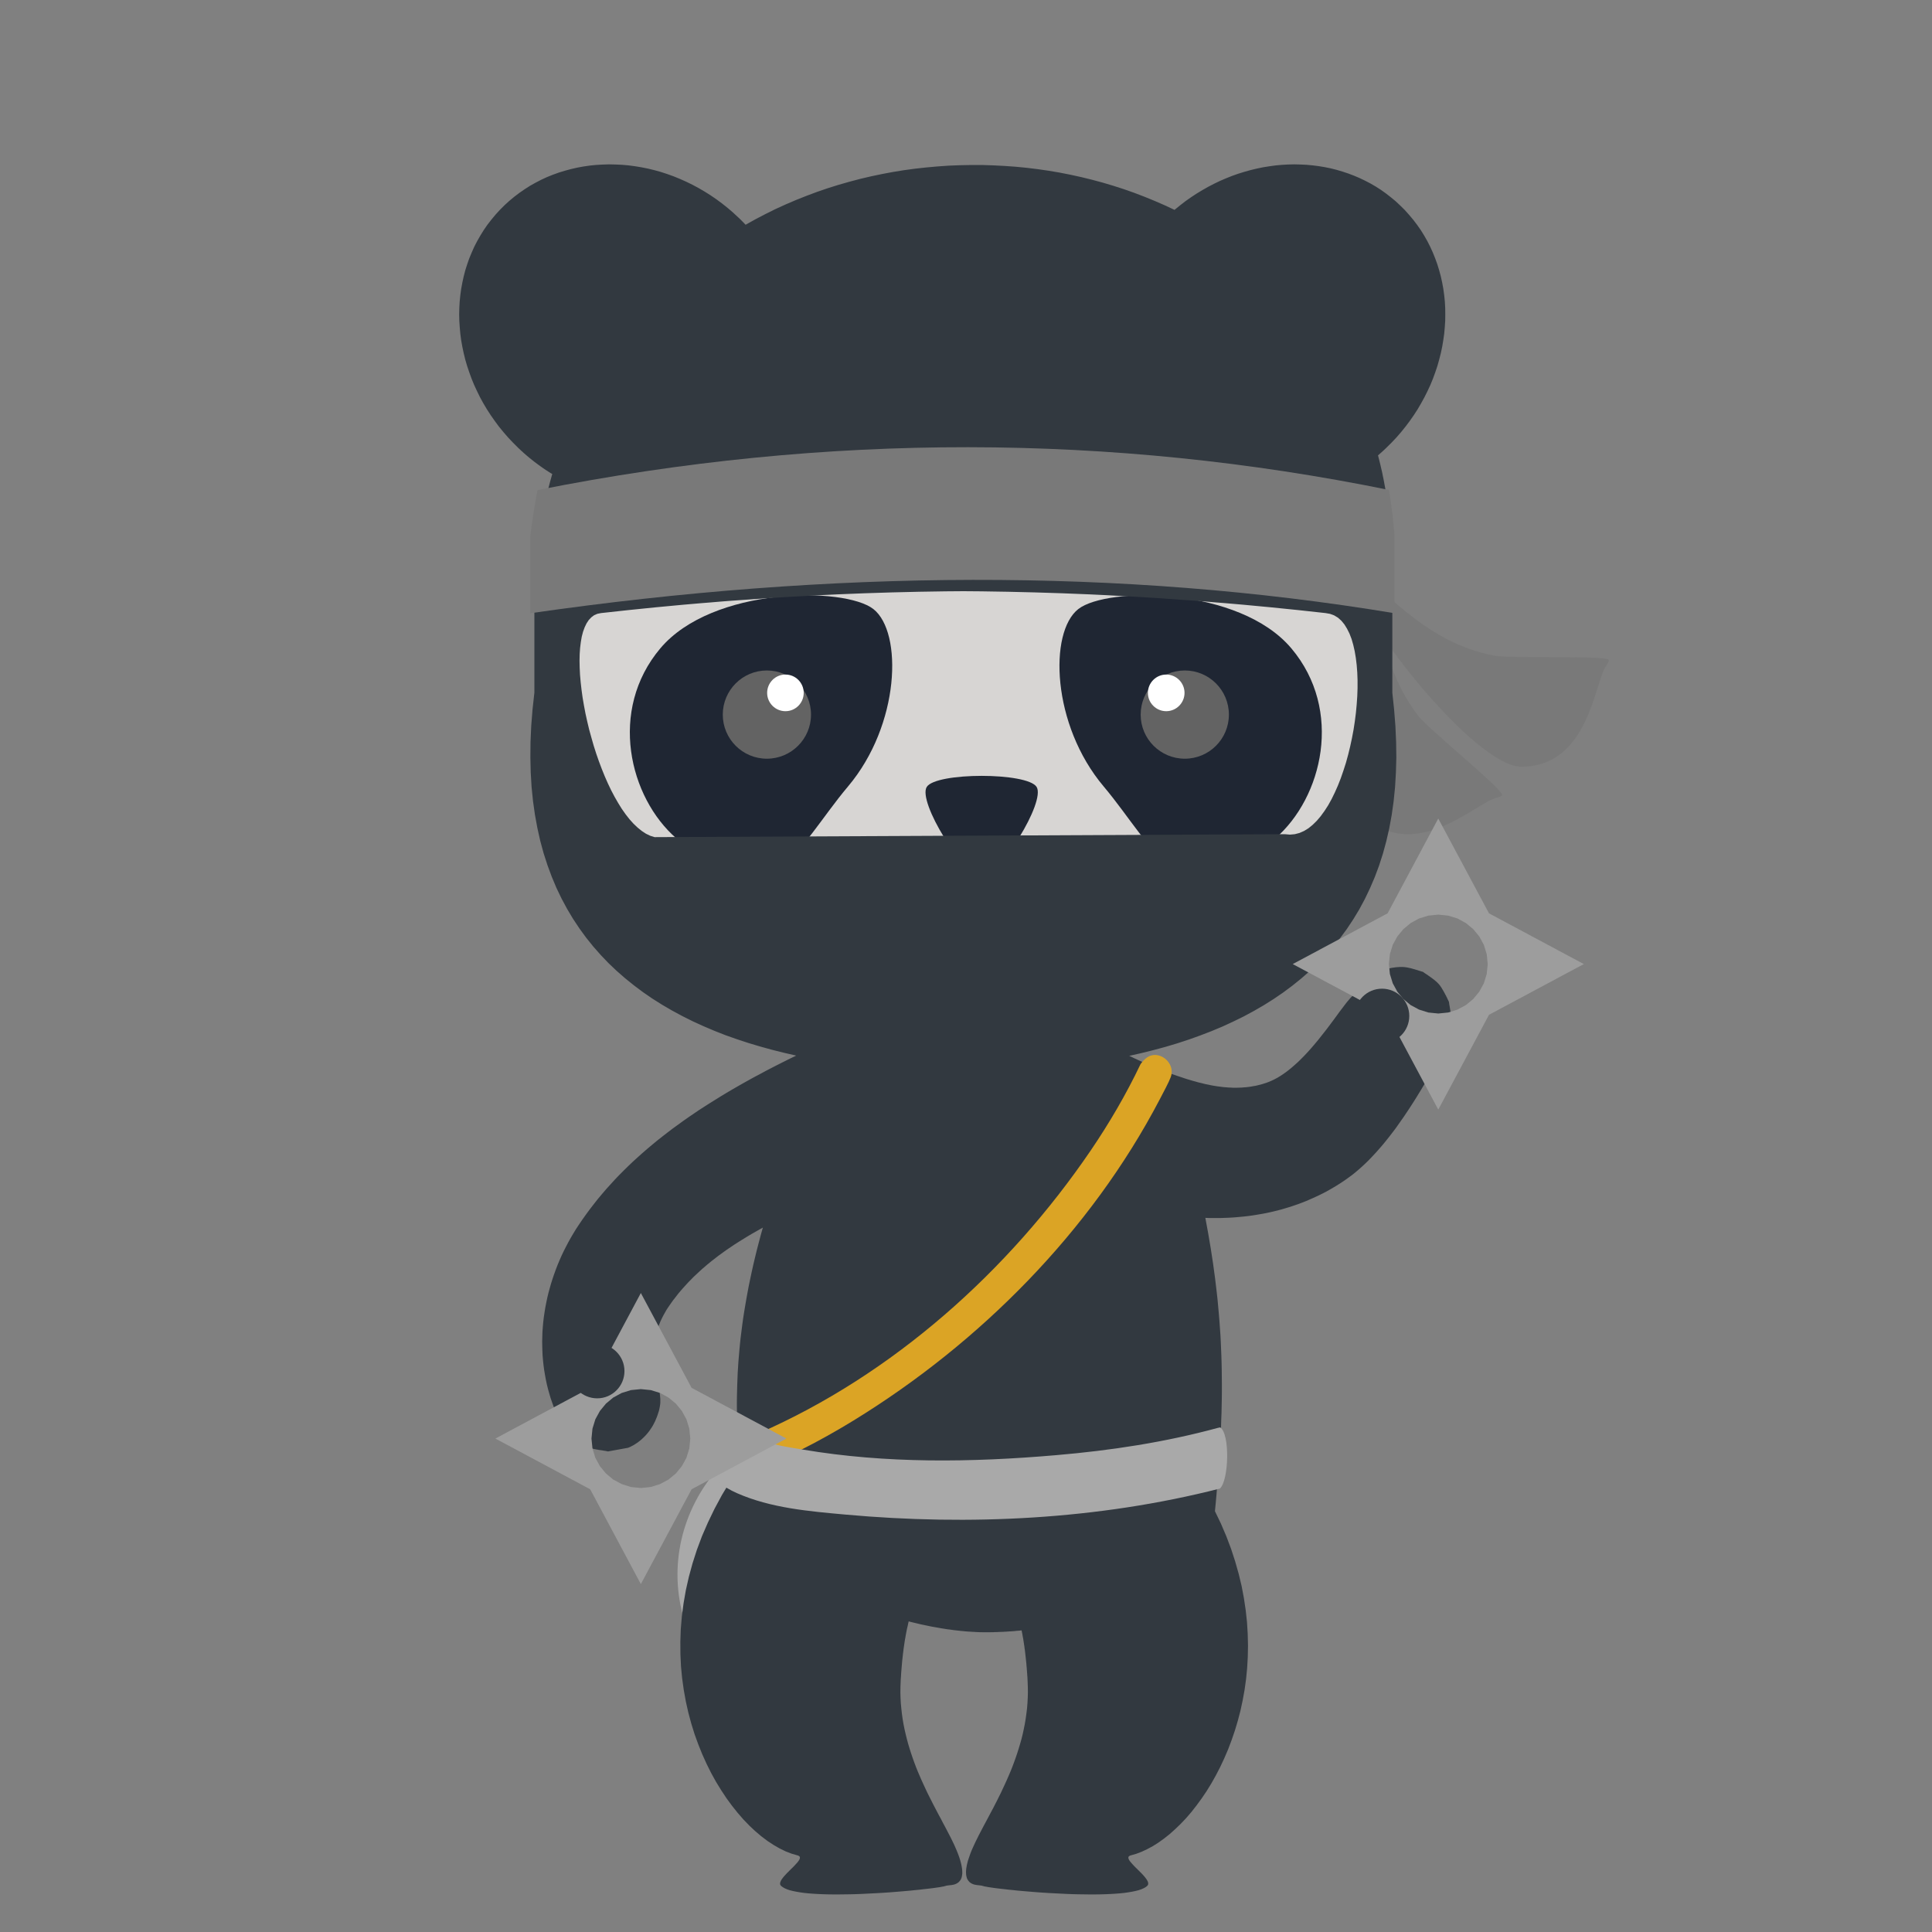 <?xml version="1.0" encoding="UTF-8" standalone="no"?>
<!DOCTYPE svg PUBLIC "-//W3C//DTD SVG 1.1//EN" "http://www.w3.org/Graphics/SVG/1.1/DTD/svg11.dtd">
<svg version="1.1" xmlns="http://www.w3.org/2000/svg" xmlns:xlink="http://www.w3.org/1999/xlink" preserveAspectRatio="xMidYMid meet" viewBox="0 0 270 270" width="270" height="270"><rect x="0" y="0" width="270" height="270" fill="#808080" stroke="none"/><defs><path d="M106.02 201.52C108.45 201.69 110.43 204.18 109.84 206.62C109.5 208.03 108.22 208.98 107.17 210.01C103.76 213.42 102.23 218.36 103.33 223.24C103.33 223.24 103.67 225.13 102.67 226.54C100.87 229.1 96.04 228.57 95.22 224.89C95.18 224.7 95.14 224.5 95.1 224.31C93.6 216.79 96.15 208.89 102.18 203.35C103.19 202.42 104.28 201.57 105.67 201.52C105.79 201.52 105.9 201.52 106.02 201.52" id="b1Sp4TuOpY"></path><path d="M106.02 201.52C108.45 201.69 110.43 204.18 109.84 206.62C109.5 208.03 108.22 208.98 107.17 210.01C103.76 213.42 102.23 218.36 103.33 223.24C103.33 223.24 103.67 225.13 102.67 226.54C100.87 229.1 96.04 228.57 95.22 224.89C95.18 224.7 95.14 224.5 95.1 224.31C93.6 216.79 96.15 208.89 102.18 203.35C103.19 202.42 104.28 201.57 105.67 201.52C105.79 201.52 105.9 201.52 106.02 201.52" id="a4GKOJ2mtu"></path><path d="M190.45 80.33C196.24 85.24 200.68 89.96 208.73 91.62C210.84 92.06 224.13 91.56 224.79 92.2C224.96 92.37 224.56 92.9 224.47 93.03C222.79 95.43 222.03 107.15 212.59 107.15C205.43 107.15 185.29 81.05 187.94 76.32" id="b25RjLbHAK"></path><path d="M190.45 80.33C196.24 85.24 200.68 89.96 208.73 91.62C210.84 92.06 224.13 91.56 224.79 92.2C224.96 92.37 224.56 92.9 224.47 93.03C222.79 95.43 222.03 107.15 212.59 107.15C205.43 107.15 185.29 81.05 187.94 76.32" id="c50bLsmU63"></path><path d="M191.88 79.52C193.01 87.04 193.24 93.51 198.21 100.06C199.52 101.78 209.85 110.15 209.92 111.07C209.94 111.31 209.29 111.45 209.13 111.49C206.29 112.19 198 120.51 190.89 114.3C185.5 109.58 187.52 76.67 192.63 74.85" id="a1QzZNlPyD"></path><path d="M191.88 79.52C193.01 87.04 193.24 93.51 198.21 100.06C199.52 101.78 209.85 110.15 209.92 111.07C209.94 111.31 209.29 111.45 209.13 111.49C206.29 112.19 198 120.51 190.89 114.3C185.5 109.58 187.52 76.67 192.63 74.85" id="d6BlUG06a2"></path><path d="M178.22 124.9C192.35 121.53 196.4 74.95 188.76 74.1C155.01 70.35 118.9 70.06 83.22 74.1C70.51 75.53 76.03 120.49 86.43 121.39C86.43 121.39 115.09 142.33 133.66 141.73C155.15 141.04 178.22 124.9 178.22 124.9" id="b2Lb52zdVY"></path><path d="M178.22 124.9C192.35 121.53 196.4 74.95 188.76 74.1C155.01 70.35 118.9 70.06 83.22 74.1C70.51 75.53 76.03 120.49 86.43 121.39C86.43 121.39 115.09 142.33 133.66 141.73C155.15 141.04 178.22 124.9 178.22 124.9" id="a3zjoJV1Vn"></path><path d="M122.06 85.12C126.18 88.36 125.79 101.28 118.51 109.91C111.23 118.55 108.02 128.84 94.54 117.18C87.92 111.45 85 99.25 92.28 90.61C99.56 81.97 118.04 81.97 122.06 85.12" id="g5F8kpV6oO"></path><path d="M122.06 85.12C126.18 88.36 125.79 101.28 118.51 109.91C111.23 118.55 108.02 128.84 94.54 117.18C87.92 111.45 85 99.25 92.28 90.61C99.56 81.97 118.04 81.97 122.06 85.12" id="o5KbfCkhMD"></path><path d="M150.69 85.12C146.57 88.36 146.96 101.28 154.24 109.91C161.52 118.55 164.73 128.84 178.21 117.18C184.83 111.45 187.75 99.25 180.47 90.61C173.19 81.97 154.71 81.97 150.69 85.12" id="j9IdQG4Tcs"></path><path d="M150.69 85.12C146.57 88.36 146.96 101.28 154.24 109.91C161.52 118.55 164.73 128.84 178.21 117.18C184.83 111.45 187.75 99.25 180.47 90.61C173.19 81.97 154.71 81.97 150.69 85.12" id="a2Grl5Va8s"></path><path d="M137.19 122.4C134.63 122.4 128.23 112.05 129.51 109.98C130.79 107.91 143.59 107.91 144.87 109.98C146.15 112.05 139.75 122.4 137.19 122.4" id="aHNKgVFO3"></path><path d="M137.19 122.4C134.63 122.4 128.23 112.05 129.51 109.98C130.79 107.91 143.59 107.91 144.87 109.98C146.15 112.05 139.75 122.4 137.19 122.4" id="bIeooKqdm"></path><path d="M107.17 93.7C110.57 93.7 113.34 96.46 113.34 99.87C113.34 103.27 110.57 106.03 107.17 106.03C103.77 106.03 101.01 103.27 101.01 99.87C101.01 96.46 103.77 93.7 107.17 93.7" id="a1noHgnjnT"></path><path d="M107.17 93.7C110.57 93.7 113.34 96.46 113.34 99.87C113.34 103.27 110.57 106.03 107.17 106.03C103.77 106.03 101.01 103.27 101.01 99.87C101.01 96.46 103.77 93.7 107.17 93.7" id="bxoeK1SY2"></path><path d="M165.58 93.7C162.17 93.7 159.41 96.46 159.41 99.87C159.41 103.27 162.17 106.03 165.58 106.03C168.98 106.03 171.74 103.27 171.74 99.87C171.74 96.46 168.98 93.7 165.58 93.7" id="eX3Kibgcg"></path><path d="M165.58 93.7C162.17 93.7 159.41 96.46 159.41 99.87C159.41 103.27 162.17 106.03 165.58 106.03C168.98 106.03 171.74 103.27 171.74 99.87C171.74 96.46 168.98 93.7 165.58 93.7" id="b1i9kjOXgk"></path><path d="M109.77 94.27C111.18 94.27 112.32 95.42 112.32 96.83C112.32 98.24 111.18 99.39 109.77 99.39C108.35 99.39 107.21 98.24 107.21 96.83C107.21 95.42 108.35 94.27 109.77 94.27" id="b2HAUCQNjs"></path><path d="M109.77 94.27C111.18 94.27 112.32 95.42 112.32 96.83C112.32 98.24 111.18 99.39 109.77 99.39C108.35 99.39 107.21 98.24 107.21 96.83C107.21 95.42 108.35 94.27 109.77 94.27" id="a9Z1eUsbE"></path><path d="M162.98 94.27C161.57 94.27 160.42 95.42 160.42 96.83C160.42 98.24 161.57 99.39 162.98 99.39C164.39 99.39 165.54 98.24 165.54 96.83C165.54 95.42 164.39 94.27 162.98 94.27" id="c4I3l0y9Y"></path><path d="M162.98 94.27C161.57 94.27 160.42 95.42 160.42 96.83C160.42 98.24 161.57 99.39 162.98 99.39C164.39 99.39 165.54 98.24 165.54 96.83C165.54 95.42 164.39 94.27 162.98 94.27" id="b1HiNTdmCf"></path><path d="M182.59 23.03L183.45 23.11L184.3 23.22L185.14 23.36L185.98 23.53L186.81 23.74L187.62 23.98L188.43 24.25L189.22 24.55L190 24.88L190.77 25.25L191.52 25.64L192.26 26.07L192.98 26.53L193.68 27.03L194.36 27.56L195.03 28.11L195.67 28.71L196.3 29.33L196.91 30.01L197.5 30.71L198.04 31.42L198.56 32.16L199.03 32.92L199.47 33.69L199.87 34.48L200.24 35.29L200.57 36.11L200.87 36.94L201.13 37.79L201.36 38.64L201.55 39.51L201.71 40.38L201.83 41.26L201.92 42.15L201.97 43.04L201.98 43.94L201.97 44.84L201.91 45.74L201.83 46.64L201.7 47.55L201.55 48.45L201.36 49.35L201.13 50.25L200.88 51.14L200.58 52.03L200.26 52.91L199.9 53.79L199.5 54.65L199.07 55.51L198.61 56.35L198.12 57.19L197.59 58.01L197.03 58.81L196.43 59.61L195.81 60.38L195.15 61.14L194.45 61.88L193.72 62.6L193.7 62.63L193.67 62.65L193.64 62.68L193.61 62.71L193.58 62.73L193.55 62.76L193.53 62.79L193.5 62.81L193.47 62.84L193.44 62.87L193.41 62.89L193.38 62.92L193.36 62.95L193.33 62.97L193.3 63L193.27 63.02L193.24 63.05L193.21 63.08L193.19 63.1L193.16 63.13L193.13 63.15L193.07 63.21L193.04 63.23L193.01 63.26L192.98 63.28L192.96 63.31L192.93 63.33L192.9 63.36L192.87 63.38L192.84 63.41L192.81 63.44L192.78 63.46L192.73 63.51L192.7 63.54L192.67 63.56L192.64 63.59L192.61 63.61L192.58 63.64L192.67 63.99L192.76 64.35L192.85 64.71L192.94 65.08L193.02 65.44L193.11 65.81L193.19 66.17L193.26 66.54L193.34 66.91L193.41 67.28L193.48 67.66L193.55 68.03L193.62 68.41L193.69 68.78L193.81 69.54L193.87 69.93L193.92 70.31L193.98 70.69L194.08 71.47L194.13 71.86L194.21 72.64L194.25 73.04L194.29 73.43L194.33 73.83L194.36 74.23L194.39 74.63L194.42 75.03L194.45 75.43L194.47 75.84L194.49 76.25L194.51 76.65L194.53 77.06L194.54 77.47L194.55 77.89L194.56 78.3L194.57 78.72L194.58 79.13L194.58 96.81L194.83 99.17L195.01 101.47L195.11 103.71L195.14 105.87L195.08 107.98L194.96 110.02L194.76 111.99L194.49 113.91L194.15 115.76L193.74 117.55L193.27 119.28L192.73 120.96L192.13 122.57L191.46 124.13L190.74 125.64L189.96 127.09L189.12 128.48L188.23 129.82L187.28 131.11L186.29 132.34L185.24 133.53L184.14 134.67L183 135.75L181.8 136.79L180.57 137.78L179.29 138.73L177.97 139.63L176.62 140.48L175.22 141.29L173.79 142.06L172.32 142.78L170.82 143.47L169.29 144.11L167.73 144.71L166.14 145.28L164.52 145.81L162.88 146.3L161.21 146.75L159.52 147.17L157.81 147.56L157.9 147.6L157.98 147.64L158.02 147.65L158.14 147.71L158.19 147.73L158.27 147.77L158.35 147.81L158.47 147.87L158.56 147.91L158.64 147.95L158.68 147.96L158.76 148L158.81 148.02L158.85 148.04L158.89 148.06L158.93 148.08L158.97 148.1L159.05 148.14L159.1 148.16L159.14 148.18L159.18 148.19L159.22 148.21L159.26 148.23L159.3 148.25L159.34 148.27L159.39 148.29L159.47 148.33L159.6 148.38L159.72 148.44L159.85 148.5L159.97 148.55L160.23 148.67L160.35 148.72L160.48 148.78L160.61 148.83L160.73 148.89L160.86 148.94L160.99 148.99L161.11 149.05L161.24 149.1L161.37 149.16L161.5 149.21L161.62 149.26L161.75 149.31L161.88 149.37L162.01 149.42L162.14 149.47L162.26 149.52L162.52 149.62L162.65 149.67L163.04 149.82L163.17 149.87L163.3 149.92L163.56 150.02L163.69 150.06L163.82 150.11L163.95 150.16L164.08 150.2L164.21 150.25L164.34 150.29L164.47 150.34L164.6 150.38L164.9 150.48L165.2 150.58L165.49 150.68L165.8 150.78L166.1 150.87L166.7 151.05L167.01 151.13L167.31 151.22L167.62 151.3L167.93 151.37L168.23 151.45L168.54 151.52L168.85 151.58L169.16 151.65L169.47 151.71L170.09 151.81L170.4 151.85L170.71 151.89L171.03 151.93L171.34 151.95L171.65 151.98L171.96 151.99L172.28 152.01L172.91 152.01L173.53 151.99L173.85 151.96L174.16 151.94L174.48 151.9L174.79 151.86L175.1 151.8L175.42 151.75L175.73 151.68L176.05 151.6L176.36 151.52L176.67 151.42L176.99 151.32L177.38 151.17L177.77 151L178.16 150.81L178.55 150.6L178.93 150.37L179.31 150.12L179.69 149.85L180.06 149.57L180.43 149.27L180.79 148.96L181.15 148.64L181.51 148.31L181.86 147.96L182.21 147.61L182.55 147.25L182.89 146.88L183.22 146.51L183.54 146.14L183.86 145.76L184.18 145.38L185.08 144.24L185.37 143.87L185.65 143.5L185.92 143.14L186.19 142.78L186.45 142.43L186.7 142.09L186.94 141.76L187.17 141.44L187.4 141.14L187.62 140.85L187.83 140.57L188.03 140.31L188.22 140.06L188.41 139.84L188.58 139.64L188.74 139.45L188.9 139.29L188.95 139.24L189.07 139.12L189.13 139.06L189.2 138.98L189.26 138.91L189.4 138.75L189.47 138.66L189.55 138.57L189.62 138.47L189.7 138.38L189.78 138.28L189.87 138.18L189.96 138.07L190.05 137.97L190.14 137.86L190.24 137.75L190.34 137.64L190.44 137.53L190.66 137.31L190.77 137.2L190.89 137.08L191.13 136.86L191.26 136.76L191.39 136.65L191.53 136.54L191.67 136.44L191.97 136.24L192.12 136.14L192.28 136.05L192.44 135.96L192.78 135.8L192.96 135.72L193.14 135.64L193.32 135.58L193.39 135.55L193.46 135.53L193.52 135.51L193.66 135.47L193.8 135.43L193.87 135.41L193.93 135.39L194.07 135.35L194.14 135.34L194.21 135.32L194.28 135.31L194.35 135.29L194.42 135.28L194.49 135.26L194.7 135.23L194.78 135.22L194.85 135.21L195.13 135.17L195.2 135.17L195.27 135.16L195.34 135.16L195.41 135.15L195.48 135.15L195.55 135.14L196.11 135.14L196.18 135.15L196.25 135.15L196.33 135.16L196.47 135.18L196.55 135.19L196.63 135.2L196.71 135.22L196.78 135.23L196.86 135.25L196.94 135.27L197.02 135.28L197.18 135.32L197.26 135.34L197.34 135.36L197.42 135.39L197.5 135.41L197.58 135.43L197.65 135.45L197.73 135.47L197.8 135.5L197.88 135.52L197.95 135.54L198.09 135.58L198.16 135.6L198.23 135.63L198.29 135.65L198.35 135.67L198.42 135.68L198.47 135.7L198.53 135.72L198.58 135.74L198.63 135.75L198.68 135.77L198.73 135.78L198.77 135.79L198.81 135.8L198.85 135.81L198.88 135.84L198.92 135.86L198.95 135.89L198.99 135.91L199.03 135.94L199.08 135.97L199.12 136.01L199.17 136.04L199.22 136.07L199.28 136.11L199.33 136.15L199.39 136.18L199.45 136.22L199.51 136.26L199.57 136.31L199.63 136.35L199.69 136.39L199.76 136.44L199.82 136.48L199.89 136.53L199.95 136.58L200.02 136.62L200.08 136.67L200.15 136.72L200.21 136.77L200.35 136.87L200.41 136.92L200.47 136.97L200.54 137.02L200.6 137.08L200.72 137.18L200.78 137.23L200.89 137.34L200.94 137.39L200.99 137.44L201.04 137.5L201.09 137.55L201.14 137.6L201.18 137.66L201.23 137.72L201.28 137.79L201.32 137.85L201.37 137.92L201.42 138L201.47 138.07L201.52 138.15L201.56 138.23L201.66 138.39L201.71 138.47L201.75 138.55L201.8 138.63L201.84 138.72L201.89 138.8L201.93 138.88L201.97 138.96L202.02 139.04L202.06 139.12L202.1 139.19L202.13 139.27L202.21 139.41L202.24 139.48L202.27 139.55L202.3 139.61L202.33 139.67L202.35 139.72L202.38 139.77L202.4 139.82L202.42 139.86L202.44 139.9L202.45 139.93L202.47 139.96L202.48 139.99L202.49 140.01L202.52 140.22L202.55 140.43L202.59 140.63L202.62 140.82L202.65 141.01L202.68 141.2L202.71 141.38L202.73 141.55L202.76 141.72L202.78 141.89L202.81 142.05L202.83 142.2L202.85 142.36L202.87 142.51L202.88 142.65L202.9 142.8L202.91 142.94L202.92 143.07L202.92 143.21L202.93 143.34L202.93 143.6L202.92 143.72L202.92 143.85L202.91 143.97L202.89 144.09L202.88 144.21L202.86 144.33L202.83 144.45L202.8 144.57L202.77 144.69L202.74 144.8L202.66 145.04L202.56 145.28L202.5 145.4L202.45 145.52L202.38 145.64L202.31 145.77L202.13 146.09L201.94 146.43L201.74 146.78L201.53 147.16L201.31 147.56L201.08 147.97L200.84 148.4L200.59 148.85L200.34 149.31L200.07 149.78L199.79 150.26L199.51 150.75L199.22 151.26L198.91 151.77L198.6 152.29L198.28 152.81L197.96 153.34L197.62 153.88L197.28 154.41L196.93 154.95L196.57 155.49L196.21 156.03L195.83 156.57L195.45 157.11L195.07 157.65L194.67 158.18L194.27 158.7L193.86 159.22L193.45 159.73L193.03 160.23L192.6 160.72L192.17 161.2L191.73 161.67L191.29 162.13L190.84 162.57L190.38 163L189.92 163.41L189.45 163.81L188.98 164.19L188.5 164.54L188.07 164.85L187.63 165.15L187.19 165.44L186.74 165.72L186.29 165.99L185.84 166.25L185.38 166.51L184.91 166.75L184.44 166.99L183.97 167.21L183.49 167.43L182.53 167.85L181.55 168.23L181.06 168.4L180.56 168.57L180.06 168.73L179.56 168.88L179.05 169.03L178.54 169.16L178.03 169.29L177.51 169.41L177 169.52L176.48 169.62L175.95 169.71L175.43 169.8L174.9 169.88L174.37 169.95L173.84 170.01L173.31 170.06L172.77 170.11L172.24 170.15L171.7 170.18L170.62 170.22L168.99 170.22L168.45 170.2L168.65 171.3L168.85 172.38L169.03 173.45L169.21 174.51L169.37 175.56L169.53 176.6L169.67 177.63L169.81 178.66L170.05 180.68L170.16 181.68L170.25 182.67L170.34 183.66L170.42 184.65L170.49 185.63L170.56 186.61L170.61 187.59L170.65 188.56L170.69 189.54L170.72 190.51L170.74 191.49L170.76 193.45L170.76 194.43L170.75 195.42L170.73 196.41L170.71 197.41L170.67 198.41L170.64 199.42L170.59 200.44L170.54 201.47L170.48 202.5L170.42 203.55L170.34 204.6L170.27 205.67L170.18 206.74L170.09 207.83L170 208.94L169.9 210.05L169.79 211.19L170.64 212.96L171.39 214.72L172.05 216.47L172.62 218.22L173.11 219.95L173.52 221.66L173.84 223.36L174.09 225.04L174.27 226.7L174.37 228.34L174.41 229.96L174.38 231.55L174.29 233.12L174.14 234.66L173.93 236.17L173.66 237.65L173.35 239.09L172.98 240.5L172.57 241.87L172.11 243.21L171.62 244.5L171.08 245.76L170.51 246.97L169.91 248.13L169.28 249.25L168.62 250.32L167.93 251.34L167.22 252.31L166.5 253.23L165.76 254.09L165 254.89L164.23 255.63L163.46 256.32L162.68 256.94L161.9 257.5L161.11 258L160.33 258.42L159.56 258.78L158.8 259.07L158.04 259.29L157.93 259.32L157.84 259.37L157.77 259.42L157.72 259.48L157.7 259.55L157.69 259.62L157.7 259.7L157.73 259.79L157.77 259.89L157.83 259.99L157.9 260.09L157.98 260.2L158.08 260.31L158.18 260.43L158.29 260.55L158.41 260.68L158.53 260.81L158.79 261.07L158.93 261.2L159.06 261.34L159.2 261.47L159.33 261.61L159.47 261.74L159.6 261.88L159.84 262.14L159.95 262.27L160.06 262.4L160.15 262.53L160.24 262.65L160.31 262.77L160.37 262.88L160.42 262.99L160.45 263.1L160.46 263.2L160.46 263.3L160.44 263.39L160.39 263.47L160.33 263.55L160.12 263.72L159.84 263.88L159.5 264.03L159.12 264.16L158.68 264.27L158.19 264.37L157.66 264.46L157.09 264.54L156.49 264.6L155.85 264.65L155.17 264.69L154.47 264.72L153.75 264.74L153.01 264.75L152.25 264.75L151.47 264.74L150.69 264.73L149.89 264.71L149.1 264.68L147.5 264.6L146.71 264.56L145.93 264.51L145.16 264.46L144.41 264.4L143.68 264.34L142.97 264.28L142.28 264.22L141.63 264.15L141.01 264.09L140.42 264.02L139.87 263.96L139.37 263.9L138.9 263.84L138.49 263.78L138.14 263.73L137.83 263.67L137.59 263.63L137.41 263.58L137.29 263.55L137.24 263.53L137.19 263.52L137.13 263.51L137.05 263.5L136.98 263.49L136.89 263.48L136.8 263.47L136.71 263.46L136.51 263.44L136.41 263.42L136.19 263.38L136.09 263.35L135.98 263.31L135.88 263.27L135.78 263.22L135.68 263.16L135.58 263.09L135.49 263.02L135.41 262.93L135.33 262.84L135.26 262.73L135.19 262.62L135.13 262.48L135.09 262.34L135.05 262.18L135.02 262.01L135.01 261.83L135 261.62L135.01 261.4L135.03 261.17L135.07 260.92L135.12 260.64L135.19 260.35L135.27 260.04L135.38 259.71L135.5 259.36L135.63 258.99L135.79 258.59L135.96 258.2L136.14 257.81L136.33 257.4L136.54 256.98L136.75 256.55L136.98 256.11L137.22 255.65L137.46 255.19L137.72 254.71L137.98 254.22L138.24 253.73L138.51 253.22L138.79 252.7L139.06 252.17L139.34 251.63L139.61 251.08L139.89 250.52L140.16 249.94L140.43 249.36L140.7 248.77L140.96 248.17L141.22 247.56L141.47 246.94L141.71 246.3L141.94 245.66L142.16 245.01L142.37 244.35L142.57 243.68L142.76 243.01L142.93 242.32L143.08 241.62L143.22 240.92L143.34 240.2L143.44 239.48L143.53 238.75L143.59 238.01L143.63 237.26L143.65 236.5L143.64 235.74L143.61 234.96L143.6 234.75L143.59 234.54L143.58 234.33L143.56 234.13L143.55 233.92L143.53 233.72L143.52 233.52L143.5 233.32L143.49 233.12L143.47 232.93L143.45 232.73L143.44 232.54L143.42 232.35L143.4 232.16L143.38 231.98L143.36 231.79L143.32 231.43L143.3 231.25L143.26 230.89L143.24 230.72L143.22 230.55L143.19 230.38L143.17 230.21L143.15 230.04L143.12 229.87L143.1 229.71L143.07 229.54L143.05 229.38L143.02 229.22L143 229.06L142.97 228.91L142.94 228.75L142.91 228.6L142.89 228.45L142.86 228.29L142.83 228.15L142.8 228L142.77 227.85L142.64 227.86L142.51 227.88L142.25 227.9L142.12 227.91L141.99 227.92L141.86 227.94L141.73 227.95L141.6 227.96L141.47 227.97L141.21 227.99L141.09 227.99L140.83 228.01L140.71 228.02L140.58 228.03L140.45 228.03L140.33 228.04L140.2 228.05L140.08 228.05L139.96 228.06L139.83 228.06L139.71 228.07L139.59 228.07L139.47 228.08L139.34 228.08L139.22 228.09L138.98 228.09L138.86 228.1L138.51 228.1L138.39 228.11L137.34 228.11L137.11 228.1L136.87 228.1L136.62 228.09L136.38 228.08L136.13 228.06L135.88 228.05L135.63 228.03L135.38 228.02L134.86 227.98L134.6 227.95L134.34 227.93L134.08 227.9L133.81 227.87L133.54 227.84L133.27 227.81L132.73 227.73L132.45 227.7L132.18 227.66L131.9 227.61L131.62 227.57L131.06 227.47L130.77 227.42L130.49 227.37L130.2 227.32L129.91 227.26L129.63 227.2L129.34 227.14L128.76 227.02L128.46 226.95L127.88 226.81L127.58 226.74L127.29 226.67L126.99 226.59L126.95 226.76L126.91 226.92L126.88 227.09L126.84 227.26L126.8 227.43L126.76 227.6L126.72 227.78L126.69 227.96L126.65 228.14L126.62 228.32L126.58 228.51L126.52 228.89L126.48 229.08L126.45 229.27L126.39 229.67L126.36 229.87L126.33 230.08L126.3 230.28L126.27 230.49L126.25 230.7L126.22 230.92L126.19 231.14L126.17 231.36L126.14 231.58L126.12 231.8L126.09 232.03L126.05 232.49L126.03 232.73L126.01 232.96L125.99 233.2L125.97 233.45L125.95 233.69L125.93 233.94L125.92 234.19L125.9 234.45L125.88 234.7L125.87 234.96L125.84 235.74L125.83 236.5L125.85 237.26L125.89 238.01L125.96 238.75L126.04 239.48L126.14 240.2L126.26 240.92L126.4 241.62L126.56 242.32L126.73 243.01L126.91 243.68L127.11 244.35L127.32 245.01L127.54 245.66L127.77 246.3L128.01 246.94L128.26 247.56L128.52 248.17L128.78 248.77L129.05 249.36L129.59 250.52L129.87 251.08L130.15 251.63L130.42 252.17L130.7 252.7L130.97 253.22L131.24 253.73L131.51 254.22L131.76 254.71L132.02 255.19L132.26 255.65L132.5 256.11L132.73 256.55L132.95 256.98L133.15 257.4L133.35 257.81L133.52 258.2L133.69 258.59L133.85 258.99L133.99 259.36L134.11 259.71L134.21 260.04L134.29 260.35L134.36 260.64L134.41 260.92L134.45 261.17L134.47 261.4L134.48 261.62L134.48 261.83L134.46 262.01L134.43 262.18L134.4 262.34L134.35 262.48L134.29 262.62L134.23 262.73L134.15 262.84L134.07 262.93L133.99 263.02L133.9 263.09L133.8 263.16L133.7 263.22L133.6 263.27L133.5 263.31L133.39 263.35L133.29 263.38L133.18 263.4L133.08 263.42L132.97 263.44L132.87 263.45L132.77 263.46L132.68 263.47L132.59 263.48L132.5 263.49L132.36 263.51L132.29 263.52L132.24 263.53L132.19 263.55L132.07 263.58L131.89 263.63L131.65 263.67L131.35 263.73L130.99 263.78L130.58 263.84L130.12 263.9L129.61 263.96L129.06 264.02L128.48 264.09L127.85 264.15L127.2 264.22L126.51 264.28L125.8 264.34L125.07 264.4L124.32 264.46L123.55 264.51L122.77 264.56L121.98 264.6L121.18 264.64L120.39 264.68L119.59 264.71L118.8 264.73L118.01 264.74L117.23 264.75L116.47 264.75L115.73 264.74L115.01 264.72L114.31 264.69L113.64 264.65L112.99 264.6L112.39 264.54L111.82 264.46L111.29 264.37L110.8 264.27L110.36 264.16L109.98 264.03L109.64 263.88L109.37 263.72L109.15 263.55L109.09 263.47L109.04 263.39L109.02 263.3L109.02 263.2L109.03 263.1L109.07 262.99L109.11 262.88L109.17 262.77L109.24 262.65L109.33 262.53L109.42 262.4L109.53 262.27L109.64 262.14L109.76 262.01L109.88 261.88L110.01 261.74L110.15 261.61L110.28 261.47L110.42 261.34L110.55 261.2L110.69 261.07L110.82 260.94L110.95 260.81L111.07 260.68L111.19 260.55L111.3 260.43L111.41 260.31L111.5 260.2L111.58 260.09L111.65 259.99L111.71 259.89L111.75 259.79L111.78 259.7L111.79 259.62L111.78 259.55L111.76 259.48L111.71 259.42L111.64 259.37L111.55 259.32L111.44 259.29L110.62 259.05L109.79 258.73L108.95 258.32L108.1 257.83L107.25 257.27L106.4 256.63L105.55 255.91L104.72 255.13L103.89 254.27L103.09 253.35L102.3 252.36L101.53 251.31L100.79 250.19L100.07 249.02L99.39 247.79L98.75 246.51L98.15 245.18L97.59 243.79L97.07 242.36L96.61 240.88L96.2 239.36L95.85 237.8L95.56 236.19L95.33 234.55L95.17 232.88L95.09 231.17L95.08 229.43L95.14 227.67L95.29 225.88L95.53 224.06L95.85 222.22L96.27 220.36L96.78 218.49L97.39 216.59L98.1 214.69L98.93 212.78L99.86 210.85L100.9 208.92L102.07 206.98L103.35 205.05L103.25 203.69L103.21 203.01L103.16 202.32L103.13 201.62L103.09 200.92L103.06 200.21L103.03 199.5L103.01 198.78L103 198.05L102.99 197.32L102.98 196.58L102.98 195.83L102.99 195.07L103.03 193.53L103.06 192.75L103.09 191.95L103.14 191.15L103.19 190.34L103.26 189.52L103.33 188.69L103.41 187.84L103.5 186.99L103.61 186.12L103.72 185.24L103.84 184.35L103.98 183.45L104.13 182.54L104.29 181.61L104.46 180.67L104.64 179.71L104.84 178.75L105.05 177.76L105.27 176.77L105.51 175.76L105.76 174.73L106.03 173.69L106.31 172.63L106.61 171.56L106.23 171.77L105.86 171.98L105.12 172.4L104.75 172.62L104.38 172.84L104.01 173.07L103.65 173.29L103.28 173.52L102.92 173.75L102.56 173.98L102.21 174.22L101.85 174.46L101.5 174.7L101.15 174.95L100.81 175.2L100.46 175.45L100.12 175.71L99.79 175.97L99.45 176.23L98.79 176.77L98.47 177.05L98.15 177.32L97.83 177.61L97.21 178.19L96.9 178.48L96.6 178.79L96.3 179.09L96.01 179.4L95.43 180.04L95.15 180.36L94.87 180.69L94.6 181.03L94.34 181.37L94.07 181.71L93.82 182.06L93.57 182.42L93.42 182.64L93.27 182.86L93.13 183.08L93 183.31L92.87 183.54L92.74 183.77L92.62 184L92.5 184.24L92.39 184.47L92.28 184.71L92.18 184.96L92.08 185.2L91.9 185.7L91.74 186.2L91.67 186.45L91.61 186.71L91.55 186.97L91.49 187.22L91.45 187.49L91.37 188.01L91.34 188.27L91.32 188.54L91.31 188.81L91.3 189.07L91.3 189.61L91.31 189.88L91.33 190.15L91.36 190.42L91.4 190.69L91.44 190.97L91.49 191.24L91.54 191.51L91.61 191.78L91.68 192.06L91.76 192.33L91.85 192.6L91.85 192.61L91.94 193.15L91.96 193.32L91.99 193.48L92.02 193.64L92.05 193.79L92.07 193.94L92.1 194.09L92.14 194.37L92.17 194.51L92.19 194.64L92.21 194.77L92.22 194.9L92.24 195.02L92.25 195.15L92.26 195.27L92.27 195.39L92.28 195.52L92.28 196.01L92.27 196.14L92.26 196.26L92.24 196.39L92.22 196.52L92.2 196.65L92.14 196.93L92.11 197.07L92.07 197.22L92.02 197.37L91.97 197.52L91.92 197.68L91.86 197.85L91.8 198.02L91.73 198.19L91.65 198.37L91.6 198.51L91.54 198.64L91.48 198.76L91.41 198.89L91.35 199.02L91.28 199.14L91.21 199.27L91.14 199.39L90.82 199.87L90.74 199.98L90.65 200.1L90.38 200.43L90.28 200.54L90.19 200.64L90.09 200.74L89.99 200.84L89.89 200.94L89.78 201.04L89.68 201.14L89.57 201.23L89.46 201.32L89.35 201.41L89.24 201.49L89.13 201.58L89.01 201.66L88.89 201.74L88.78 201.81L88.66 201.89L88.54 201.96L88.41 202.03L88.29 202.09L88.16 202.16L88.04 202.22L87.91 202.27L87.78 202.33L84.97 202.84L84.9 202.83L84.83 202.81L84.77 202.8L84.7 202.79L84.63 202.77L84.49 202.75L84.42 202.74L84.34 202.73L84.27 202.71L84.13 202.69L84.06 202.68L83.92 202.66L83.85 202.65L83.78 202.64L83.64 202.62L83.57 202.6L83.5 202.59L83.43 202.58L83.36 202.57L83.29 202.55L83.22 202.54L83.15 202.53L83.08 202.51L83.01 202.5L82.94 202.48L82.88 202.46L82.81 202.44L82.74 202.43L82.67 202.41L82.6 202.39L82.54 202.37L82.47 202.34L82.4 202.32L82.34 202.3L82.27 202.27L82.21 202.24L82.02 202.17L81.85 202.09L81.69 202.01L81.53 201.94L81.38 201.86L81.24 201.78L81.1 201.71L80.97 201.63L80.85 201.55L80.73 201.48L80.62 201.4L80.4 201.24L80.3 201.16L80.21 201.07L80.11 200.99L80.02 200.9L79.85 200.73L79.77 200.64L79.69 200.55L79.61 200.45L79.53 200.35L79.46 200.26L79.38 200.15L79.3 200.05L79.23 199.94L79.07 199.72L79 199.61L78.92 199.49L78.83 199.36L78.75 199.24L78.57 198.98L78.48 198.84L78.38 198.7L78.28 198.55L78.18 198.4L78.07 198.25L78.06 198.23L78.05 198.2L78.04 198.18L78.02 198.15L78.01 198.13L78 198.11L77.98 198.06L77.97 198.03L77.96 198.01L77.94 197.96L77.93 197.94L77.9 197.89L77.89 197.87L77.87 197.82L77.86 197.79L77.85 197.77L77.84 197.74L77.82 197.7L77.8 197.65L77.76 197.55L77.74 197.5L77.73 197.48L77.72 197.45L77.71 197.43L77.69 197.38L77.68 197.36L77.67 197.33L77.66 197.31L77.65 197.28L77.4 196.66L77.17 196.02L76.95 195.39L76.76 194.74L76.58 194.1L76.42 193.45L76.28 192.79L76.16 192.13L76.05 191.47L75.96 190.8L75.89 190.14L75.83 189.47L75.8 188.8L75.78 188.12L75.77 187.45L75.79 186.77L75.81 186.1L75.86 185.42L75.92 184.75L76 184.07L76.1 183.4L76.21 182.72L76.34 182.05L76.48 181.38L76.64 180.71L76.82 180.05L77.01 179.38L77.22 178.72L77.44 178.07L77.68 177.41L77.93 176.76L78.2 176.12L78.48 175.48L78.78 174.85L79.1 174.22L79.43 173.59L79.77 172.98L80.13 172.37L80.5 171.76L80.89 171.17L81.4 170.42L81.92 169.69L82.45 168.97L83 168.26L83.55 167.56L84.13 166.87L84.71 166.19L85.31 165.53L85.91 164.87L86.53 164.22L87.16 163.59L87.8 162.96L88.45 162.34L89.11 161.74L89.78 161.14L90.46 160.55L91.15 159.97L91.84 159.4L92.55 158.84L93.26 158.29L93.98 157.74L95.44 156.68L96.18 156.16L96.93 155.65L97.68 155.14L98.44 154.65L99.21 154.16L99.98 153.68L100.75 153.2L101.53 152.73L102.31 152.27L103.09 151.82L103.88 151.37L104.67 150.93L105.47 150.49L106.27 150.07L107.06 149.64L107.87 149.22L108.67 148.81L108.73 148.78L108.8 148.75L108.86 148.71L108.93 148.68L108.99 148.65L109.06 148.62L109.12 148.58L109.19 148.55L109.25 148.52L109.32 148.48L109.38 148.45L109.45 148.42L109.51 148.39L109.58 148.35L109.64 148.32L109.71 148.29L109.77 148.26L109.84 148.22L109.9 148.19L109.97 148.16L110.03 148.13L110.1 148.09L110.16 148.06L110.23 148.03L110.29 148L110.36 147.97L110.42 147.93L110.49 147.9L110.55 147.87L110.62 147.84L110.68 147.81L110.75 147.77L110.82 147.74L110.88 147.71L110.95 147.68L111.01 147.65L111.08 147.62L111.14 147.58L111.21 147.55L111.27 147.52L109.57 147.13L107.89 146.71L106.23 146.25L104.59 145.76L102.98 145.23L101.39 144.67L99.84 144.06L98.31 143.41L96.82 142.73L95.36 142L93.93 141.23L92.54 140.42L91.19 139.57L89.88 138.67L88.61 137.72L87.38 136.73L86.19 135.69L85.05 134.61L83.96 133.47L82.92 132.29L81.92 131.05L80.98 129.76L80.09 128.42L79.26 127.03L78.48 125.58L77.76 124.08L77.11 122.53L76.51 120.91L75.97 119.24L75.5 117.51L75.1 115.72L74.76 113.87L74.49 111.96L74.29 109.99L74.17 107.95L74.12 105.85L74.14 103.69L74.24 101.46L74.42 99.17L74.68 96.81L74.68 79.13L74.71 78.79L74.75 78.45L74.79 78.11L74.87 77.43L74.92 77.09L74.96 76.75L75.01 76.42L75.06 76.08L75.11 75.75L75.16 75.42L75.26 74.76L75.32 74.43L75.37 74.1L75.43 73.77L75.49 73.45L75.55 73.12L75.61 72.8L75.67 72.48L75.73 72.15L75.8 71.83L75.86 71.52L75.93 71.2L76 70.88L76.07 70.56L76.14 70.25L76.21 69.93L76.29 69.62L76.36 69.31L76.6 68.38L76.68 68.07L76.76 67.77L76.84 67.46L76.92 67.16L77.01 66.85L77.09 66.55L77.18 66.25L77.06 66.17L76.93 66.1L76.81 66.02L76.68 65.94L76.56 65.86L76.44 65.78L76.31 65.7L76.19 65.62L76.07 65.54L75.94 65.45L75.82 65.37L75.7 65.28L75.58 65.2L75.46 65.11L75.34 65.02L75.22 64.94L74.98 64.76L74.86 64.67L74.74 64.58L74.62 64.49L74.5 64.39L74.38 64.3L74.27 64.21L74.15 64.11L74.03 64.02L73.91 63.92L73.8 63.82L73.68 63.73L73.57 63.63L73.45 63.53L73.34 63.43L73.22 63.33L73.11 63.23L73 63.12L72.88 63.02L72.77 62.92L72.66 62.81L72.55 62.71L72.43 62.6L71.71 61.88L71.01 61.14L70.35 60.38L69.72 59.61L69.13 58.81L68.57 58.01L68.04 57.19L67.54 56.35L67.08 55.51L66.66 54.65L66.26 53.79L65.9 52.91L65.58 52.03L65.28 51.14L65.02 50.25L64.8 49.35L64.61 48.45L64.45 47.55L64.33 46.64L64.25 45.74L64.19 44.84L64.17 43.94L64.19 43.04L64.24 42.15L64.33 41.26L64.45 40.38L64.61 39.51L64.8 38.64L65.02 37.79L65.29 36.94L65.58 36.11L65.92 35.29L66.28 34.48L66.69 33.69L67.13 32.92L67.6 32.16L68.11 31.42L68.66 30.71L69.24 30.01L69.86 29.33L70.51 28.68L71.18 28.07L71.88 27.49L72.59 26.95L73.33 26.44L74.08 25.96L74.85 25.53L75.64 25.12L76.44 24.75L77.26 24.42L78.09 24.12L78.94 23.86L79.79 23.63L80.66 23.43L81.53 23.27L82.42 23.14L83.31 23.05L84.2 23L85.1 22.97L86.01 22.99L86.91 23.03L87.82 23.11L88.73 23.23L89.64 23.38L90.54 23.56L91.45 23.78L92.35 24.03L93.24 24.32L94.13 24.64L95.01 25L95.89 25.39L96.75 25.81L97.61 26.27L98.45 26.76L99.28 27.28L100.1 27.84L100.9 28.43L101.69 29.06L102.46 29.72L103.21 30.42L103.27 30.46L103.29 30.49L103.32 30.51L103.34 30.54L103.37 30.56L103.39 30.59L103.42 30.61L103.44 30.64L103.47 30.66L103.54 30.73L103.57 30.76L103.62 30.81L103.64 30.83L103.66 30.86L103.69 30.88L103.71 30.91L103.74 30.93L103.76 30.96L103.79 30.98L103.81 31.01L103.84 31.03L103.86 31.06L103.89 31.08L103.91 31.11L104.03 31.23L104.05 31.26L104.08 31.28L104.1 31.31L104.13 31.33L104.15 31.36L104.17 31.38L104.2 31.41L105.58 30.64L106.98 29.91L108.39 29.21L109.82 28.56L111.27 27.94L112.73 27.36L114.2 26.81L115.69 26.3L117.19 25.83L118.7 25.4L120.21 25L121.74 24.64L123.27 24.32L124.81 24.03L126.36 23.78L127.91 23.57L129.46 23.4L131.02 23.26L132.58 23.15L134.14 23.09L135.7 23.06L137.26 23.06L138.82 23.11L140.37 23.19L141.93 23.3L143.47 23.45L145.02 23.64L146.55 23.86L148.08 24.12L149.6 24.42L151.11 24.75L152.61 25.12L154.1 25.52L155.58 25.96L157.04 26.43L158.49 26.94L159.93 27.49L161.35 28.07L162.75 28.68L164.14 29.33L164.89 28.72L165.65 28.13L166.43 27.58L167.22 27.06L168.03 26.57L168.84 26.11L169.67 25.68L170.5 25.28L171.34 24.92L172.19 24.58L173.04 24.28L173.91 24.01L174.77 23.77L175.64 23.56L176.51 23.38L177.38 23.24L178.25 23.12L179.13 23.04L180 22.99L180.87 22.97L181.73 22.99L182.59 23.03ZM132.13 82.64L130.87 82.66L128.37 82.7L127.12 82.73L125.86 82.76L124.61 82.79L123.35 82.83L122.09 82.87L120.84 82.91L119.58 82.96L117.06 83.06L115.8 83.12L114.54 83.18L113.27 83.25L112.01 83.32L110.74 83.39L109.48 83.46L108.21 83.54L106.95 83.62L103.14 83.89L101.87 83.98L100.6 84.08L99.32 84.19L98.05 84.29L96.78 84.4L95.5 84.51L94.23 84.63L92.95 84.75L91.67 84.87L90.39 85L89.11 85.13L87.83 85.26L83.99 85.68L83.49 85.78L83.04 85.97L82.64 86.27L82.28 86.65L81.97 87.12L81.71 87.66L81.48 88.29L81.3 88.98L81.17 89.74L81.07 90.55L81.01 91.42L80.99 92.34L81.01 93.3L81.06 94.31L81.15 95.34L81.27 96.4L81.42 97.49L81.61 98.6L81.82 99.71L82.07 100.84L82.34 101.97L82.65 103.09L82.97 104.21L83.32 105.31L83.7 106.4L84.1 107.46L84.52 108.5L84.96 109.5L85.42 110.46L85.9 111.37L86.4 112.24L86.91 113.06L87.44 113.81L87.98 114.5L88.54 115.12L89.11 115.66L89.69 116.13L90.27 116.51L90.87 116.8L91.48 116.99L179.57 116.58L180.27 116.64L180.94 116.58L181.6 116.41L182.24 116.13L182.86 115.75L183.45 115.27L184.03 114.7L184.58 114.05L185.11 113.32L185.62 112.53L186.1 111.66L186.55 110.74L186.98 109.77L187.38 108.75L187.75 107.68L188.1 106.59L188.41 105.46L188.69 104.31L188.94 103.15L189.16 101.98L189.34 100.8L189.49 99.62L189.6 98.45L189.68 97.3L189.72 96.16L189.72 95.05L189.68 93.98L189.6 92.94L189.48 91.95L189.32 91L189.12 90.12L188.88 89.29L188.59 88.54L188.25 87.86L187.88 87.26L187.45 86.74L186.98 86.32L186.45 86L185.88 85.79L185.26 85.68L183.98 85.54L182.7 85.4L181.42 85.26L180.14 85.13L178.86 85L177.58 84.87L176.3 84.75L175.02 84.63L173.75 84.51L172.47 84.4L171.2 84.29L169.93 84.19L168.65 84.08L167.38 83.98L166.11 83.89L164.84 83.8L163.57 83.71L162.31 83.62L161.04 83.54L159.77 83.46L158.51 83.39L157.24 83.32L155.98 83.25L154.72 83.18L153.45 83.12L152.19 83.06L149.67 82.96L148.41 82.91L147.16 82.87L145.9 82.83L144.64 82.79L143.39 82.76L142.13 82.73L140.88 82.7L138.38 82.66L137.12 82.64L134.62 82.62L133.38 82.63L132.13 82.64Z" id="bpCCNVtlu"></path><path d="M182.59 23.03L183.45 23.11L184.3 23.22L185.14 23.36L185.98 23.53L186.81 23.74L187.62 23.98L188.43 24.25L189.22 24.55L190 24.88L190.77 25.25L191.52 25.64L192.26 26.07L192.98 26.53L193.68 27.03L194.36 27.56L195.03 28.11L195.67 28.71L196.3 29.33L196.91 30.01L197.5 30.71L198.04 31.42L198.56 32.16L199.03 32.92L199.47 33.69L199.87 34.48L200.24 35.29L200.57 36.11L200.87 36.94L201.13 37.79L201.36 38.64L201.55 39.51L201.71 40.38L201.83 41.26L201.92 42.15L201.97 43.04L201.98 43.94L201.97 44.84L201.91 45.74L201.83 46.64L201.7 47.55L201.55 48.45L201.36 49.35L201.13 50.25L200.88 51.14L200.58 52.03L200.26 52.91L199.9 53.79L199.5 54.65L199.07 55.51L198.61 56.35L198.12 57.19L197.59 58.01L197.03 58.81L196.43 59.61L195.81 60.38L195.15 61.14L194.45 61.88L193.72 62.6L193.7 62.63L193.67 62.65L193.64 62.68L193.61 62.71L193.58 62.73L193.55 62.76L193.53 62.79L193.5 62.81L193.47 62.84L193.44 62.87L193.41 62.89L193.38 62.92L193.36 62.95L193.33 62.97L193.3 63L193.27 63.02L193.24 63.05L193.21 63.08L193.19 63.1L193.16 63.13L193.13 63.15L193.07 63.21L193.04 63.23L193.01 63.26L192.98 63.28L192.96 63.31L192.93 63.33L192.9 63.36L192.87 63.38L192.84 63.41L192.81 63.44L192.78 63.46L192.73 63.51L192.7 63.54L192.67 63.56L192.64 63.59L192.61 63.61L192.58 63.64L192.67 63.99L192.76 64.35L192.85 64.71L192.94 65.08L193.02 65.44L193.11 65.81L193.19 66.17L193.26 66.54L193.34 66.91L193.41 67.28L193.48 67.66L193.55 68.03L193.62 68.41L193.69 68.78L193.81 69.54L193.87 69.93L193.92 70.31L193.98 70.69L194.08 71.47L194.13 71.86L194.21 72.64L194.25 73.04L194.29 73.43L194.33 73.83L194.36 74.23L194.39 74.63L194.42 75.03L194.45 75.43L194.47 75.84L194.49 76.25L194.51 76.65L194.53 77.06L194.54 77.47L194.55 77.89L194.56 78.3L194.57 78.72L194.58 79.13L194.58 96.81L194.83 99.17L195.01 101.47L195.11 103.71L195.14 105.87L195.08 107.98L194.96 110.02L194.76 111.99L194.49 113.91L194.15 115.76L193.74 117.55L193.27 119.28L192.73 120.96L192.13 122.57L191.46 124.13L190.74 125.64L189.96 127.09L189.12 128.48L188.23 129.82L187.28 131.11L186.29 132.34L185.24 133.53L184.14 134.67L183 135.75L181.8 136.79L180.57 137.78L179.29 138.73L177.97 139.63L176.62 140.48L175.22 141.29L173.79 142.06L172.32 142.78L170.82 143.47L169.29 144.11L167.73 144.71L166.14 145.28L164.52 145.81L162.88 146.3L161.21 146.75L159.52 147.17L157.81 147.56L157.9 147.6L157.98 147.64L158.02 147.65L158.14 147.71L158.19 147.73L158.27 147.77L158.35 147.81L158.47 147.87L158.56 147.91L158.64 147.95L158.68 147.96L158.76 148L158.81 148.02L158.85 148.04L158.89 148.06L158.93 148.08L158.97 148.1L159.05 148.14L159.1 148.16L159.14 148.18L159.18 148.19L159.22 148.21L159.26 148.23L159.3 148.25L159.34 148.27L159.39 148.29L159.47 148.33L159.6 148.38L159.72 148.44L159.85 148.5L159.97 148.55L160.23 148.67L160.35 148.72L160.48 148.78L160.61 148.83L160.73 148.89L160.86 148.94L160.99 148.99L161.11 149.05L161.24 149.1L161.37 149.16L161.5 149.21L161.62 149.26L161.75 149.31L161.88 149.37L162.01 149.42L162.14 149.47L162.26 149.52L162.52 149.62L162.65 149.67L163.04 149.82L163.17 149.87L163.3 149.92L163.56 150.02L163.69 150.06L163.82 150.11L163.95 150.16L164.08 150.2L164.21 150.25L164.34 150.29L164.47 150.34L164.6 150.38L164.9 150.48L165.2 150.58L165.49 150.68L165.8 150.78L166.1 150.87L166.7 151.05L167.01 151.13L167.31 151.22L167.62 151.3L167.93 151.37L168.23 151.45L168.54 151.52L168.85 151.58L169.16 151.65L169.47 151.71L170.09 151.81L170.4 151.85L170.71 151.89L171.03 151.93L171.34 151.95L171.65 151.98L171.96 151.99L172.28 152.01L172.91 152.01L173.53 151.99L173.85 151.96L174.16 151.94L174.48 151.9L174.79 151.86L175.1 151.8L175.42 151.75L175.73 151.68L176.05 151.6L176.36 151.52L176.67 151.42L176.99 151.32L177.38 151.17L177.77 151L178.16 150.81L178.55 150.6L178.93 150.37L179.31 150.12L179.69 149.85L180.06 149.57L180.43 149.27L180.79 148.96L181.15 148.64L181.51 148.31L181.86 147.96L182.21 147.61L182.55 147.25L182.89 146.88L183.22 146.51L183.54 146.14L183.86 145.76L184.18 145.38L185.08 144.24L185.37 143.87L185.65 143.5L185.92 143.14L186.19 142.78L186.45 142.43L186.7 142.09L186.94 141.76L187.17 141.44L187.4 141.14L187.62 140.85L187.83 140.57L188.03 140.31L188.22 140.06L188.41 139.84L188.58 139.64L188.74 139.45L188.9 139.29L188.95 139.24L189.07 139.12L189.13 139.06L189.2 138.98L189.26 138.91L189.4 138.75L189.47 138.66L189.55 138.57L189.62 138.47L189.7 138.38L189.78 138.28L189.87 138.18L189.96 138.07L190.05 137.97L190.14 137.86L190.24 137.75L190.34 137.64L190.44 137.53L190.66 137.31L190.77 137.2L190.89 137.08L191.13 136.86L191.26 136.76L191.39 136.65L191.53 136.54L191.67 136.44L191.97 136.24L192.12 136.14L192.28 136.05L192.44 135.96L192.78 135.8L192.96 135.72L193.14 135.64L193.32 135.58L193.39 135.55L193.46 135.53L193.52 135.51L193.66 135.47L193.8 135.43L193.87 135.41L193.93 135.39L194.07 135.35L194.14 135.34L194.21 135.32L194.28 135.31L194.35 135.29L194.42 135.28L194.49 135.26L194.7 135.23L194.78 135.22L194.85 135.21L195.13 135.17L195.2 135.17L195.27 135.16L195.34 135.16L195.41 135.15L195.48 135.15L195.55 135.14L196.11 135.14L196.18 135.15L196.25 135.15L196.33 135.16L196.47 135.18L196.55 135.19L196.63 135.2L196.71 135.22L196.78 135.23L196.86 135.25L196.94 135.27L197.02 135.28L197.18 135.32L197.26 135.34L197.34 135.36L197.42 135.39L197.5 135.41L197.58 135.43L197.65 135.45L197.73 135.47L197.8 135.5L197.88 135.52L197.95 135.54L198.09 135.58L198.16 135.6L198.23 135.63L198.29 135.65L198.35 135.67L198.42 135.68L198.47 135.7L198.53 135.72L198.58 135.74L198.63 135.75L198.68 135.77L198.73 135.78L198.77 135.79L198.81 135.8L198.85 135.81L198.88 135.84L198.92 135.86L198.95 135.89L198.99 135.91L199.03 135.94L199.08 135.97L199.12 136.01L199.17 136.04L199.22 136.07L199.28 136.11L199.33 136.15L199.39 136.18L199.45 136.22L199.51 136.26L199.57 136.31L199.63 136.35L199.69 136.39L199.76 136.44L199.82 136.48L199.89 136.53L199.95 136.58L200.02 136.62L200.08 136.67L200.15 136.72L200.21 136.77L200.35 136.87L200.41 136.92L200.47 136.97L200.54 137.02L200.6 137.08L200.72 137.18L200.78 137.23L200.89 137.34L200.94 137.39L200.99 137.44L201.04 137.5L201.09 137.55L201.14 137.6L201.18 137.66L201.23 137.72L201.28 137.79L201.32 137.85L201.37 137.92L201.42 138L201.47 138.07L201.52 138.15L201.56 138.23L201.66 138.39L201.71 138.47L201.75 138.55L201.8 138.63L201.84 138.72L201.89 138.8L201.93 138.88L201.97 138.96L202.02 139.04L202.06 139.12L202.1 139.19L202.13 139.27L202.21 139.41L202.24 139.48L202.27 139.55L202.3 139.61L202.33 139.67L202.35 139.72L202.38 139.77L202.4 139.82L202.42 139.86L202.44 139.9L202.45 139.93L202.47 139.96L202.48 139.99L202.49 140.01L202.52 140.22L202.55 140.43L202.59 140.63L202.62 140.82L202.65 141.01L202.68 141.2L202.71 141.38L202.73 141.55L202.76 141.72L202.78 141.89L202.81 142.05L202.83 142.2L202.85 142.36L202.87 142.51L202.88 142.65L202.9 142.8L202.91 142.94L202.92 143.07L202.92 143.21L202.93 143.34L202.93 143.6L202.92 143.72L202.92 143.85L202.91 143.97L202.89 144.09L202.88 144.21L202.86 144.33L202.83 144.45L202.8 144.57L202.77 144.69L202.74 144.8L202.66 145.04L202.56 145.28L202.5 145.4L202.45 145.52L202.38 145.64L202.31 145.77L202.13 146.09L201.94 146.43L201.74 146.78L201.53 147.16L201.31 147.56L201.08 147.97L200.84 148.4L200.59 148.85L200.34 149.31L200.07 149.78L199.79 150.26L199.51 150.75L199.22 151.26L198.91 151.77L198.6 152.29L198.28 152.81L197.96 153.34L197.62 153.88L197.28 154.41L196.93 154.95L196.57 155.49L196.21 156.03L195.83 156.57L195.45 157.11L195.07 157.65L194.67 158.18L194.27 158.7L193.86 159.22L193.45 159.73L193.03 160.23L192.6 160.72L192.17 161.2L191.73 161.67L191.29 162.13L190.84 162.57L190.38 163L189.92 163.41L189.45 163.81L188.98 164.19L188.5 164.54L188.07 164.85L187.63 165.15L187.19 165.44L186.74 165.72L186.29 165.99L185.84 166.25L185.38 166.51L184.91 166.75L184.44 166.99L183.97 167.21L183.49 167.43L182.53 167.85L181.55 168.23L181.06 168.4L180.56 168.57L180.06 168.73L179.56 168.88L179.05 169.03L178.54 169.16L178.03 169.29L177.51 169.41L177 169.52L176.48 169.62L175.95 169.71L175.43 169.8L174.9 169.88L174.37 169.95L173.84 170.01L173.31 170.06L172.77 170.11L172.24 170.15L171.7 170.18L170.62 170.22L168.99 170.22L168.45 170.2L168.65 171.3L168.85 172.38L169.03 173.45L169.21 174.51L169.37 175.56L169.53 176.6L169.67 177.63L169.81 178.66L170.05 180.68L170.16 181.68L170.25 182.67L170.34 183.66L170.42 184.65L170.49 185.63L170.56 186.61L170.61 187.59L170.65 188.56L170.69 189.54L170.72 190.51L170.74 191.49L170.76 193.45L170.76 194.43L170.75 195.42L170.73 196.41L170.71 197.41L170.67 198.41L170.64 199.42L170.59 200.44L170.54 201.47L170.48 202.5L170.42 203.55L170.34 204.6L170.27 205.67L170.18 206.74L170.09 207.83L170 208.94L169.9 210.05L169.79 211.19L170.64 212.96L171.39 214.72L172.05 216.47L172.62 218.22L173.11 219.95L173.52 221.66L173.84 223.36L174.09 225.04L174.27 226.7L174.37 228.34L174.41 229.96L174.38 231.55L174.29 233.12L174.14 234.66L173.93 236.17L173.66 237.65L173.35 239.09L172.98 240.5L172.57 241.87L172.11 243.21L171.62 244.5L171.08 245.76L170.51 246.97L169.91 248.13L169.28 249.25L168.62 250.32L167.93 251.34L167.22 252.31L166.5 253.23L165.76 254.09L165 254.89L164.23 255.63L163.46 256.32L162.68 256.94L161.9 257.5L161.11 258L160.33 258.42L159.56 258.78L158.8 259.07L158.04 259.29L157.93 259.32L157.84 259.37L157.77 259.42L157.72 259.48L157.7 259.55L157.69 259.62L157.7 259.7L157.73 259.79L157.77 259.89L157.83 259.99L157.9 260.09L157.98 260.2L158.08 260.31L158.18 260.43L158.29 260.55L158.41 260.68L158.53 260.81L158.79 261.07L158.93 261.2L159.06 261.34L159.2 261.47L159.33 261.61L159.47 261.74L159.6 261.88L159.84 262.14L159.95 262.27L160.06 262.4L160.15 262.53L160.24 262.65L160.31 262.77L160.37 262.88L160.42 262.99L160.45 263.1L160.46 263.2L160.46 263.3L160.44 263.39L160.39 263.47L160.33 263.55L160.12 263.72L159.84 263.88L159.5 264.03L159.12 264.16L158.68 264.27L158.19 264.37L157.66 264.46L157.09 264.54L156.49 264.6L155.85 264.65L155.17 264.69L154.47 264.72L153.75 264.74L153.01 264.75L152.25 264.75L151.47 264.74L150.69 264.73L149.89 264.71L149.1 264.68L147.5 264.6L146.71 264.56L145.93 264.51L145.16 264.46L144.41 264.4L143.68 264.34L142.97 264.28L142.28 264.22L141.63 264.15L141.01 264.09L140.42 264.02L139.87 263.96L139.37 263.9L138.9 263.84L138.49 263.78L138.14 263.73L137.83 263.67L137.59 263.63L137.41 263.58L137.29 263.55L137.24 263.53L137.19 263.52L137.13 263.51L137.05 263.5L136.98 263.49L136.89 263.48L136.8 263.47L136.71 263.46L136.51 263.44L136.41 263.42L136.19 263.38L136.09 263.35L135.98 263.31L135.88 263.27L135.78 263.22L135.68 263.16L135.58 263.09L135.49 263.02L135.41 262.93L135.33 262.84L135.26 262.73L135.19 262.62L135.13 262.48L135.09 262.34L135.05 262.18L135.02 262.01L135.01 261.83L135 261.62L135.01 261.4L135.03 261.17L135.07 260.92L135.12 260.64L135.19 260.35L135.27 260.04L135.38 259.71L135.5 259.36L135.63 258.99L135.79 258.59L135.96 258.2L136.14 257.81L136.33 257.4L136.54 256.98L136.75 256.55L136.98 256.11L137.22 255.65L137.46 255.19L137.72 254.71L137.98 254.22L138.24 253.73L138.51 253.22L138.79 252.7L139.06 252.17L139.34 251.63L139.61 251.08L139.89 250.52L140.16 249.94L140.43 249.36L140.7 248.77L140.96 248.17L141.22 247.56L141.47 246.94L141.71 246.3L141.94 245.66L142.16 245.01L142.37 244.35L142.57 243.68L142.76 243.01L142.93 242.32L143.08 241.62L143.22 240.92L143.34 240.2L143.44 239.48L143.53 238.75L143.59 238.01L143.63 237.26L143.65 236.5L143.64 235.74L143.61 234.96L143.6 234.75L143.59 234.54L143.58 234.33L143.56 234.13L143.55 233.92L143.53 233.72L143.52 233.52L143.5 233.32L143.49 233.12L143.47 232.93L143.45 232.73L143.44 232.54L143.42 232.35L143.4 232.16L143.38 231.98L143.36 231.79L143.32 231.43L143.3 231.25L143.26 230.89L143.24 230.72L143.22 230.55L143.19 230.38L143.17 230.21L143.15 230.04L143.12 229.87L143.1 229.71L143.07 229.54L143.05 229.38L143.02 229.22L143 229.06L142.97 228.91L142.94 228.75L142.91 228.6L142.89 228.45L142.86 228.29L142.83 228.15L142.8 228L142.77 227.85L142.64 227.86L142.51 227.88L142.25 227.9L142.12 227.91L141.99 227.92L141.86 227.94L141.73 227.95L141.6 227.96L141.47 227.97L141.21 227.99L141.09 227.99L140.83 228.01L140.71 228.02L140.58 228.03L140.45 228.03L140.33 228.04L140.2 228.05L140.08 228.05L139.96 228.06L139.83 228.06L139.71 228.07L139.59 228.07L139.47 228.08L139.34 228.08L139.22 228.09L138.98 228.09L138.86 228.1L138.51 228.1L138.39 228.11L137.34 228.11L137.11 228.1L136.87 228.1L136.62 228.09L136.38 228.08L136.13 228.06L135.88 228.05L135.63 228.03L135.38 228.02L134.86 227.98L134.6 227.95L134.34 227.93L134.08 227.9L133.81 227.87L133.54 227.84L133.27 227.81L132.73 227.73L132.45 227.7L132.18 227.66L131.9 227.61L131.62 227.57L131.06 227.47L130.77 227.42L130.49 227.37L130.2 227.32L129.91 227.26L129.63 227.2L129.34 227.14L128.76 227.02L128.46 226.95L127.88 226.81L127.58 226.74L127.29 226.67L126.99 226.59L126.95 226.76L126.91 226.92L126.88 227.09L126.84 227.26L126.8 227.43L126.76 227.6L126.72 227.78L126.69 227.96L126.65 228.14L126.62 228.32L126.58 228.51L126.52 228.89L126.48 229.08L126.45 229.27L126.39 229.67L126.36 229.87L126.33 230.08L126.3 230.28L126.27 230.49L126.25 230.7L126.22 230.92L126.19 231.14L126.17 231.36L126.14 231.58L126.12 231.8L126.09 232.03L126.05 232.49L126.03 232.73L126.01 232.96L125.99 233.2L125.97 233.45L125.95 233.69L125.93 233.94L125.92 234.19L125.9 234.45L125.88 234.7L125.87 234.96L125.84 235.74L125.83 236.5L125.85 237.26L125.89 238.01L125.96 238.75L126.04 239.48L126.14 240.2L126.26 240.92L126.4 241.62L126.56 242.32L126.73 243.01L126.91 243.68L127.11 244.35L127.32 245.01L127.54 245.66L127.77 246.3L128.01 246.94L128.26 247.56L128.52 248.17L128.78 248.77L129.05 249.36L129.59 250.52L129.87 251.08L130.15 251.63L130.42 252.17L130.7 252.7L130.97 253.22L131.24 253.73L131.51 254.22L131.76 254.71L132.02 255.19L132.26 255.65L132.5 256.11L132.73 256.55L132.95 256.98L133.15 257.4L133.35 257.81L133.52 258.2L133.69 258.59L133.85 258.99L133.99 259.36L134.11 259.71L134.21 260.04L134.29 260.35L134.36 260.64L134.41 260.92L134.45 261.17L134.47 261.4L134.48 261.62L134.48 261.83L134.46 262.01L134.43 262.18L134.4 262.34L134.35 262.48L134.29 262.62L134.23 262.73L134.15 262.84L134.07 262.93L133.99 263.02L133.9 263.09L133.8 263.16L133.7 263.22L133.6 263.27L133.5 263.31L133.39 263.35L133.29 263.38L133.18 263.4L133.08 263.42L132.97 263.44L132.87 263.45L132.77 263.46L132.68 263.47L132.59 263.48L132.5 263.49L132.36 263.51L132.29 263.52L132.24 263.53L132.19 263.55L132.07 263.58L131.89 263.63L131.65 263.67L131.35 263.73L130.99 263.78L130.58 263.84L130.12 263.9L129.61 263.96L129.06 264.02L128.48 264.09L127.85 264.15L127.2 264.22L126.51 264.28L125.8 264.34L125.07 264.4L124.32 264.46L123.55 264.51L122.77 264.56L121.98 264.6L121.18 264.64L120.39 264.68L119.59 264.71L118.8 264.73L118.01 264.74L117.23 264.75L116.47 264.75L115.73 264.74L115.01 264.72L114.31 264.69L113.64 264.65L112.99 264.6L112.39 264.54L111.82 264.46L111.29 264.37L110.8 264.27L110.36 264.16L109.98 264.03L109.64 263.88L109.37 263.72L109.15 263.55L109.09 263.47L109.04 263.39L109.02 263.3L109.02 263.2L109.03 263.1L109.07 262.99L109.11 262.88L109.17 262.77L109.24 262.65L109.33 262.53L109.42 262.4L109.53 262.27L109.64 262.14L109.76 262.01L109.88 261.88L110.01 261.74L110.15 261.61L110.28 261.47L110.42 261.34L110.55 261.2L110.69 261.07L110.82 260.94L110.95 260.81L111.07 260.68L111.19 260.55L111.3 260.43L111.41 260.31L111.5 260.2L111.58 260.09L111.65 259.99L111.71 259.89L111.75 259.79L111.78 259.7L111.79 259.62L111.78 259.55L111.76 259.48L111.71 259.42L111.64 259.37L111.55 259.32L111.44 259.29L110.62 259.05L109.79 258.73L108.95 258.32L108.1 257.83L107.25 257.27L106.4 256.63L105.55 255.91L104.72 255.13L103.89 254.27L103.09 253.35L102.3 252.36L101.53 251.31L100.79 250.19L100.07 249.02L99.39 247.79L98.75 246.51L98.15 245.18L97.59 243.79L97.07 242.36L96.61 240.88L96.2 239.36L95.85 237.8L95.56 236.19L95.33 234.55L95.17 232.88L95.09 231.17L95.08 229.43L95.14 227.67L95.29 225.88L95.53 224.06L95.85 222.22L96.27 220.36L96.78 218.49L97.39 216.59L98.1 214.69L98.93 212.78L99.86 210.85L100.9 208.92L102.07 206.98L103.35 205.05L103.25 203.69L103.21 203.01L103.16 202.32L103.13 201.62L103.09 200.92L103.06 200.21L103.03 199.5L103.01 198.78L103 198.05L102.99 197.32L102.98 196.58L102.98 195.83L102.99 195.07L103.03 193.53L103.06 192.75L103.09 191.95L103.14 191.15L103.19 190.34L103.26 189.52L103.33 188.69L103.41 187.84L103.5 186.99L103.61 186.12L103.72 185.24L103.84 184.35L103.98 183.45L104.13 182.54L104.29 181.61L104.46 180.67L104.64 179.71L104.84 178.75L105.05 177.76L105.27 176.77L105.51 175.76L105.76 174.73L106.03 173.69L106.31 172.63L106.61 171.56L106.23 171.77L105.86 171.98L105.12 172.4L104.75 172.62L104.38 172.84L104.01 173.07L103.65 173.29L103.28 173.52L102.92 173.75L102.56 173.98L102.21 174.22L101.85 174.46L101.5 174.7L101.15 174.95L100.81 175.2L100.46 175.45L100.12 175.71L99.79 175.97L99.45 176.23L98.79 176.77L98.47 177.05L98.15 177.32L97.83 177.61L97.21 178.19L96.9 178.48L96.6 178.79L96.3 179.09L96.01 179.4L95.43 180.04L95.15 180.36L94.87 180.69L94.6 181.03L94.34 181.37L94.07 181.71L93.82 182.06L93.57 182.42L93.42 182.64L93.27 182.86L93.13 183.08L93 183.31L92.87 183.54L92.74 183.77L92.62 184L92.5 184.24L92.39 184.47L92.28 184.71L92.18 184.96L92.08 185.2L91.9 185.7L91.74 186.2L91.67 186.45L91.61 186.71L91.55 186.97L91.49 187.22L91.45 187.49L91.37 188.01L91.34 188.27L91.32 188.54L91.31 188.81L91.3 189.07L91.3 189.61L91.31 189.88L91.33 190.15L91.36 190.42L91.4 190.69L91.44 190.97L91.49 191.24L91.54 191.51L91.61 191.78L91.68 192.06L91.76 192.33L91.85 192.6L91.85 192.61L91.94 193.15L91.96 193.32L91.99 193.48L92.02 193.64L92.05 193.79L92.07 193.94L92.1 194.09L92.14 194.37L92.17 194.51L92.19 194.64L92.21 194.77L92.22 194.9L92.24 195.02L92.25 195.15L92.26 195.27L92.27 195.39L92.28 195.52L92.28 196.01L92.27 196.14L92.26 196.26L92.24 196.39L92.22 196.52L92.2 196.65L92.14 196.93L92.11 197.07L92.07 197.22L92.02 197.37L91.97 197.52L91.92 197.68L91.86 197.85L91.8 198.02L91.73 198.19L91.65 198.37L91.6 198.51L91.54 198.64L91.48 198.76L91.41 198.89L91.35 199.02L91.28 199.14L91.21 199.27L91.14 199.39L90.82 199.87L90.74 199.98L90.65 200.1L90.38 200.43L90.28 200.54L90.19 200.64L90.09 200.74L89.99 200.84L89.89 200.94L89.78 201.04L89.68 201.14L89.57 201.23L89.46 201.32L89.35 201.41L89.24 201.49L89.13 201.58L89.01 201.66L88.89 201.74L88.78 201.81L88.66 201.89L88.54 201.96L88.41 202.03L88.29 202.09L88.16 202.16L88.04 202.22L87.91 202.27L87.78 202.33L84.97 202.84L84.9 202.83L84.83 202.81L84.77 202.8L84.7 202.79L84.63 202.77L84.49 202.75L84.42 202.74L84.34 202.73L84.27 202.71L84.13 202.69L84.06 202.68L83.92 202.66L83.85 202.65L83.78 202.64L83.64 202.62L83.57 202.6L83.5 202.59L83.43 202.58L83.36 202.57L83.29 202.55L83.22 202.54L83.15 202.53L83.08 202.51L83.01 202.5L82.94 202.48L82.88 202.46L82.81 202.44L82.74 202.43L82.67 202.41L82.6 202.39L82.54 202.37L82.47 202.34L82.4 202.32L82.34 202.3L82.27 202.27L82.21 202.24L82.02 202.17L81.85 202.09L81.69 202.01L81.53 201.94L81.38 201.86L81.24 201.78L81.1 201.71L80.97 201.63L80.85 201.55L80.73 201.48L80.62 201.4L80.4 201.24L80.3 201.16L80.21 201.07L80.11 200.99L80.02 200.9L79.85 200.73L79.77 200.64L79.69 200.55L79.61 200.45L79.53 200.35L79.46 200.26L79.38 200.15L79.3 200.05L79.23 199.94L79.07 199.72L79 199.61L78.92 199.49L78.83 199.36L78.75 199.24L78.57 198.98L78.48 198.84L78.38 198.7L78.28 198.55L78.18 198.4L78.07 198.25L78.06 198.23L78.05 198.2L78.04 198.18L78.02 198.15L78.01 198.13L78 198.11L77.98 198.06L77.97 198.03L77.96 198.01L77.94 197.96L77.93 197.94L77.9 197.89L77.89 197.87L77.87 197.82L77.86 197.79L77.85 197.77L77.84 197.74L77.82 197.7L77.8 197.65L77.76 197.55L77.74 197.5L77.73 197.48L77.72 197.45L77.71 197.43L77.69 197.38L77.68 197.36L77.67 197.33L77.66 197.31L77.65 197.28L77.4 196.66L77.17 196.02L76.95 195.39L76.76 194.74L76.58 194.1L76.42 193.45L76.28 192.79L76.16 192.13L76.05 191.47L75.96 190.8L75.89 190.14L75.83 189.47L75.8 188.8L75.78 188.12L75.77 187.45L75.79 186.77L75.81 186.1L75.86 185.42L75.92 184.75L76 184.07L76.1 183.4L76.21 182.72L76.34 182.05L76.48 181.38L76.64 180.71L76.82 180.05L77.01 179.38L77.22 178.72L77.44 178.07L77.68 177.41L77.93 176.76L78.2 176.12L78.48 175.48L78.78 174.85L79.1 174.22L79.43 173.59L79.77 172.98L80.13 172.37L80.5 171.76L80.89 171.17L81.4 170.42L81.92 169.69L82.45 168.97L83 168.26L83.55 167.56L84.13 166.87L84.71 166.19L85.31 165.53L85.91 164.87L86.53 164.22L87.16 163.59L87.8 162.96L88.45 162.34L89.11 161.74L89.78 161.14L90.46 160.55L91.15 159.97L91.84 159.4L92.55 158.84L93.26 158.29L93.98 157.74L95.44 156.68L96.18 156.16L96.93 155.65L97.68 155.14L98.44 154.65L99.21 154.16L99.98 153.68L100.75 153.2L101.53 152.73L102.31 152.27L103.09 151.82L103.88 151.37L104.67 150.93L105.47 150.49L106.27 150.07L107.06 149.64L107.87 149.22L108.67 148.81L108.73 148.78L108.8 148.75L108.86 148.71L108.93 148.68L108.99 148.65L109.06 148.62L109.12 148.58L109.19 148.55L109.25 148.52L109.32 148.48L109.38 148.45L109.45 148.42L109.51 148.39L109.58 148.35L109.64 148.32L109.71 148.29L109.77 148.26L109.84 148.22L109.9 148.19L109.97 148.16L110.03 148.13L110.1 148.09L110.16 148.06L110.23 148.03L110.29 148L110.36 147.97L110.42 147.93L110.49 147.9L110.55 147.87L110.62 147.84L110.68 147.81L110.75 147.77L110.82 147.74L110.88 147.71L110.95 147.68L111.01 147.65L111.08 147.62L111.14 147.58L111.21 147.55L111.27 147.52L109.57 147.13L107.89 146.71L106.23 146.25L104.59 145.76L102.98 145.23L101.39 144.67L99.84 144.06L98.31 143.41L96.82 142.73L95.36 142L93.93 141.23L92.54 140.42L91.19 139.57L89.88 138.67L88.61 137.72L87.38 136.73L86.19 135.69L85.05 134.61L83.96 133.47L82.92 132.29L81.92 131.05L80.98 129.76L80.09 128.42L79.26 127.03L78.48 125.58L77.76 124.08L77.11 122.53L76.51 120.91L75.97 119.24L75.5 117.51L75.1 115.72L74.76 113.87L74.49 111.96L74.29 109.99L74.17 107.95L74.12 105.85L74.14 103.69L74.24 101.46L74.42 99.17L74.68 96.81L74.68 79.13L74.71 78.79L74.75 78.45L74.79 78.11L74.87 77.43L74.92 77.09L74.96 76.75L75.01 76.42L75.06 76.08L75.11 75.75L75.16 75.42L75.26 74.76L75.32 74.43L75.37 74.1L75.43 73.77L75.49 73.45L75.55 73.12L75.61 72.8L75.67 72.48L75.73 72.15L75.8 71.83L75.86 71.52L75.93 71.2L76 70.88L76.07 70.56L76.14 70.25L76.21 69.93L76.29 69.62L76.36 69.31L76.6 68.38L76.68 68.07L76.76 67.77L76.84 67.46L76.92 67.16L77.01 66.85L77.09 66.55L77.18 66.25L77.06 66.17L76.93 66.1L76.81 66.02L76.68 65.94L76.56 65.86L76.44 65.78L76.31 65.7L76.19 65.62L76.07 65.54L75.94 65.45L75.82 65.37L75.7 65.28L75.58 65.2L75.46 65.11L75.34 65.02L75.22 64.94L74.98 64.76L74.86 64.67L74.74 64.58L74.62 64.49L74.5 64.39L74.38 64.3L74.27 64.21L74.15 64.11L74.03 64.02L73.91 63.92L73.8 63.82L73.68 63.73L73.57 63.63L73.45 63.53L73.34 63.43L73.22 63.33L73.11 63.23L73 63.12L72.88 63.02L72.77 62.92L72.66 62.81L72.55 62.71L72.43 62.6L71.71 61.88L71.01 61.14L70.35 60.38L69.72 59.61L69.13 58.81L68.57 58.01L68.04 57.19L67.54 56.35L67.08 55.51L66.66 54.65L66.26 53.79L65.9 52.91L65.58 52.03L65.28 51.14L65.02 50.25L64.8 49.35L64.61 48.45L64.45 47.55L64.33 46.64L64.25 45.74L64.19 44.84L64.17 43.94L64.19 43.04L64.24 42.15L64.33 41.26L64.45 40.38L64.61 39.51L64.8 38.64L65.02 37.79L65.29 36.94L65.58 36.11L65.92 35.29L66.28 34.48L66.69 33.69L67.13 32.92L67.6 32.16L68.11 31.42L68.66 30.71L69.24 30.01L69.86 29.33L70.51 28.68L71.18 28.07L71.88 27.49L72.59 26.95L73.33 26.44L74.08 25.96L74.85 25.53L75.64 25.12L76.44 24.75L77.26 24.42L78.09 24.12L78.94 23.86L79.79 23.63L80.66 23.43L81.53 23.27L82.42 23.14L83.31 23.05L84.2 23L85.1 22.97L86.01 22.99L86.91 23.03L87.82 23.11L88.73 23.23L89.64 23.38L90.54 23.56L91.45 23.78L92.35 24.03L93.24 24.32L94.13 24.64L95.01 25L95.89 25.39L96.75 25.81L97.61 26.27L98.45 26.76L99.28 27.28L100.1 27.84L100.9 28.43L101.69 29.06L102.46 29.72L103.21 30.42L103.27 30.46L103.29 30.49L103.32 30.51L103.34 30.54L103.37 30.56L103.39 30.59L103.42 30.61L103.44 30.64L103.47 30.66L103.54 30.73L103.57 30.76L103.62 30.81L103.64 30.83L103.66 30.86L103.69 30.88L103.71 30.91L103.74 30.93L103.76 30.96L103.79 30.98L103.81 31.01L103.84 31.03L103.86 31.06L103.89 31.08L103.91 31.11L104.03 31.23L104.05 31.26L104.08 31.28L104.1 31.31L104.13 31.33L104.15 31.36L104.17 31.38L104.2 31.41L105.58 30.64L106.98 29.91L108.39 29.21L109.82 28.56L111.27 27.94L112.73 27.36L114.2 26.81L115.69 26.3L117.19 25.83L118.7 25.4L120.21 25L121.74 24.64L123.27 24.32L124.81 24.03L126.36 23.78L127.91 23.57L129.46 23.4L131.02 23.26L132.58 23.15L134.14 23.09L135.7 23.06L137.26 23.06L138.82 23.11L140.37 23.19L141.93 23.3L143.47 23.45L145.02 23.64L146.55 23.86L148.08 24.12L149.6 24.42L151.11 24.75L152.61 25.12L154.1 25.52L155.58 25.96L157.04 26.43L158.49 26.94L159.93 27.49L161.35 28.07L162.75 28.68L164.14 29.33L164.89 28.72L165.65 28.13L166.43 27.58L167.22 27.06L168.03 26.57L168.84 26.11L169.67 25.68L170.5 25.28L171.34 24.92L172.19 24.58L173.04 24.28L173.91 24.01L174.77 23.77L175.64 23.56L176.51 23.38L177.38 23.24L178.25 23.12L179.13 23.04L180 22.99L180.87 22.97L181.73 22.99L182.59 23.03ZM132.13 82.64L130.87 82.66L128.37 82.7L127.12 82.73L125.86 82.76L124.61 82.79L123.35 82.83L122.09 82.87L120.84 82.91L119.58 82.96L117.06 83.06L115.8 83.12L114.54 83.18L113.27 83.25L112.01 83.32L110.74 83.39L109.48 83.46L108.21 83.54L106.95 83.62L103.14 83.89L101.87 83.98L100.6 84.08L99.32 84.19L98.05 84.29L96.78 84.4L95.5 84.51L94.23 84.63L92.95 84.75L91.67 84.87L90.39 85L89.11 85.13L87.83 85.26L83.99 85.68L83.49 85.78L83.04 85.97L82.64 86.27L82.28 86.65L81.97 87.12L81.71 87.66L81.48 88.29L81.3 88.98L81.17 89.74L81.07 90.55L81.01 91.42L80.99 92.34L81.01 93.3L81.06 94.31L81.15 95.34L81.27 96.4L81.42 97.49L81.61 98.6L81.82 99.71L82.07 100.84L82.34 101.97L82.65 103.09L82.97 104.21L83.32 105.31L83.7 106.4L84.1 107.46L84.52 108.5L84.96 109.5L85.42 110.46L85.9 111.37L86.4 112.24L86.91 113.06L87.44 113.81L87.98 114.5L88.54 115.12L89.11 115.66L89.69 116.13L90.27 116.51L90.87 116.8L91.48 116.99L179.57 116.58L180.27 116.64L180.94 116.58L181.6 116.41L182.24 116.13L182.86 115.75L183.45 115.27L184.03 114.7L184.58 114.05L185.11 113.32L185.62 112.53L186.1 111.66L186.55 110.74L186.98 109.77L187.38 108.75L187.75 107.68L188.1 106.59L188.41 105.46L188.69 104.31L188.94 103.15L189.16 101.98L189.34 100.8L189.49 99.62L189.6 98.45L189.68 97.3L189.72 96.16L189.72 95.05L189.68 93.98L189.6 92.94L189.48 91.95L189.32 91L189.12 90.12L188.88 89.29L188.59 88.54L188.25 87.86L187.88 87.26L187.45 86.74L186.98 86.32L186.45 86L185.88 85.79L185.26 85.68L183.98 85.54L182.7 85.4L181.42 85.26L180.14 85.13L178.86 85L177.58 84.87L176.3 84.75L175.02 84.63L173.75 84.51L172.47 84.4L171.2 84.29L169.93 84.19L168.65 84.08L167.38 83.98L166.11 83.89L164.84 83.8L163.57 83.71L162.31 83.62L161.04 83.54L159.77 83.46L158.51 83.39L157.24 83.32L155.98 83.25L154.72 83.18L153.45 83.12L152.19 83.06L149.67 82.96L148.41 82.91L147.16 82.87L145.9 82.83L144.64 82.79L143.39 82.76L142.13 82.73L140.88 82.7L138.38 82.66L137.12 82.64L134.62 82.62L133.38 82.63L132.13 82.64Z" id="a7EzewlGUc"></path><path d="M221.34 134.73L208.09 141.82L201 155.07L193.92 141.82L180.66 134.73L193.92 127.64L201 114.39L208.09 127.64L221.34 134.73ZM198.31 128.36L197.14 129L196.12 129.85L195.28 130.87L194.64 132.04L194.24 133.34L194.1 134.73L194.24 136.12L194.64 137.42L195.28 138.59L196.12 139.61L197.14 140.46L198.31 141.09L199.61 141.5L201 141.64L202.39 141.5L203.69 141.09L204.86 140.46L205.89 139.61L206.73 138.59L207.37 137.42L207.77 136.12L207.91 134.73L207.77 133.34L207.37 132.04L206.73 130.87L205.89 129.85L204.86 129L203.69 128.36L202.39 127.96L201 127.82L199.61 127.96L198.31 128.36Z" id="bqlxTVoHU"></path><path d="M221.34 134.73L208.09 141.82L201 155.07L193.92 141.82L180.66 134.73L193.92 127.64L201 114.39L208.09 127.64L221.34 134.73ZM198.31 128.36L197.14 129L196.12 129.85L195.28 130.87L194.64 132.04L194.24 133.34L194.1 134.73L194.24 136.12L194.64 137.42L195.28 138.59L196.12 139.61L197.14 140.46L198.31 141.09L199.61 141.5L201 141.64L202.39 141.5L203.69 141.09L204.86 140.46L205.89 139.61L206.73 138.59L207.37 137.42L207.77 136.12L207.91 134.73L207.77 133.34L207.37 132.04L206.73 130.87L205.89 129.85L204.86 129L203.69 128.36L202.39 127.96L201 127.82L199.61 127.96L198.31 128.36Z" id="h7iviIQ2Tj"></path><path d="M193.14 138.17C195.24 138.17 196.95 139.88 196.95 141.98C196.95 144.09 195.24 145.8 193.14 145.8C191.03 145.8 189.32 144.09 189.32 141.98C189.32 139.88 191.03 138.17 193.14 138.17" id="a2nYFeUY3i"></path><path d="M193.14 138.17C195.24 138.17 196.95 139.88 196.95 141.98C196.95 144.09 195.24 145.8 193.14 145.8C191.03 145.8 189.32 144.09 189.32 141.98C189.32 139.88 191.03 138.17 193.14 138.17" id="b2j0fqeC6L"></path><path d="M194.11 68.47C194.46 70.55 194.72 72.69 194.89 74.86C194.89 75.94 194.89 84.61 194.89 85.7C156.59 79.34 116.24 79.63 74.12 85.7C74.12 84.62 74.12 75.94 74.12 74.86C74.38 72.69 74.72 70.57 75.12 68.49C115.7 60.42 155.38 60.59 194.11 68.47" id="d1JQ4MZFAG"></path><path d="M194.11 68.47C194.46 70.55 194.72 72.69 194.89 74.86C194.89 75.94 194.89 84.61 194.89 85.7C156.59 79.34 116.24 79.63 74.12 85.7C74.12 84.62 74.12 75.94 74.12 74.86C74.38 72.69 74.72 70.57 75.12 68.49C115.7 60.42 155.38 60.59 194.11 68.47" id="bpYwSd3To"></path><path d="M161.58 147.44C163.05 147.59 164.13 149.11 163.62 150.51C163.33 151.29 162.65 152.53 162.07 153.65C152.39 172.16 136.88 187.72 119.28 198.52C114.48 201.46 109.47 204.04 104.19 206.02C103.09 206.44 100.96 205.88 100.84 204.11C100.72 202.12 103.54 201.4 106.01 200.32C124.81 192.1 140.98 177.6 152.43 160.78C155.04 156.94 157.4 152.9 159.38 148.74C159.38 148.74 160.04 147.71 160.91 147.5C161.33 147.4 161.44 147.44 161.58 147.44" id="ddmV07AIZ"></path><path d="M161.58 147.44C163.05 147.59 164.13 149.11 163.62 150.51C163.33 151.29 162.65 152.53 162.07 153.65C152.39 172.16 136.88 187.72 119.28 198.52C114.48 201.46 109.47 204.04 104.19 206.02C103.09 206.44 100.96 205.88 100.84 204.11C100.72 202.12 103.54 201.4 106.01 200.32C124.81 192.1 140.98 177.6 152.43 160.78C155.04 156.94 157.4 152.9 159.38 148.74C159.38 148.74 160.04 147.71 160.91 147.5C161.33 147.4 161.44 147.44 161.58 147.44" id="b2y66CFyh6"></path><path d="M170.48 208.03C153.44 212.38 135.48 213.23 118.2 211.67C113.03 211.2 107.74 210.76 102.99 208.67C102.02 208.24 101.08 207.71 100.31 206.98C100.28 206.96 100.1 206.77 100.07 206.74C99.88 206.52 99.83 206.46 99.67 206.21C98.23 204 99.59 200.5 102.26 199.92C103.52 199.65 104.73 200.14 105.89 200.89C107.52 201.9 109.86 202.19 112.19 202.58C123.82 204.55 135.78 204.38 147.6 203.36C155.22 202.71 162.81 201.56 170.19 199.55C170.26 199.54 170.45 199.49 170.52 199.48C171.92 200.37 171.74 206.9 170.48 208.03Z" id="cfayPaido"></path><path d="M170.48 208.03C153.44 212.38 135.48 213.23 118.2 211.67C113.03 211.2 107.74 210.76 102.99 208.67C102.02 208.24 101.08 207.71 100.31 206.98C100.28 206.96 100.1 206.77 100.07 206.74C99.88 206.52 99.83 206.46 99.67 206.21C98.23 204 99.59 200.5 102.26 199.92C103.52 199.65 104.73 200.14 105.89 200.89C107.52 201.9 109.86 202.19 112.19 202.58C123.82 204.55 135.78 204.38 147.6 203.36C155.22 202.71 162.81 201.56 170.19 199.55C170.26 199.54 170.45 199.49 170.52 199.48C171.92 200.37 171.74 206.9 170.48 208.03Z" id="dbjvWLLYS"></path><path d="M109.9 201.04L96.65 208.13L89.56 221.38L82.48 208.13L69.23 201.04L82.48 193.95L89.56 180.7L96.65 193.95L109.9 201.04ZM86.88 194.67L85.7 195.31L84.68 196.16L83.84 197.18L83.2 198.35L82.8 199.65L82.66 201.04L82.8 202.43L83.2 203.73L83.84 204.9L84.68 205.92L85.7 206.77L86.88 207.4L88.17 207.81L89.56 207.95L90.95 207.81L92.25 207.4L93.42 206.77L94.45 205.92L95.29 204.9L95.93 203.73L96.33 202.43L96.47 201.04L96.33 199.65L95.93 198.35L95.29 197.18L94.45 196.16L93.42 195.31L92.25 194.67L90.95 194.27L89.56 194.13L88.17 194.27L86.88 194.67Z" id="a45IKCK20G"></path><path d="M109.9 201.04L96.65 208.13L89.56 221.38L82.48 208.13L69.23 201.04L82.48 193.95L89.56 180.7L96.65 193.95L109.9 201.04ZM86.88 194.67L85.7 195.31L84.68 196.16L83.84 197.18L83.2 198.35L82.8 199.65L82.66 201.04L82.8 202.43L83.2 203.73L83.84 204.9L84.68 205.92L85.7 206.77L86.88 207.4L88.17 207.81L89.56 207.95L90.95 207.81L92.25 207.4L93.42 206.77L94.45 205.92L95.29 204.9L95.93 203.73L96.33 202.43L96.47 201.04L96.33 199.65L95.93 198.35L95.29 197.18L94.45 196.16L93.42 195.31L92.25 194.67L90.95 194.27L89.56 194.13L88.17 194.27L86.88 194.67Z" id="d7isXlAYqu"></path><path d="M83.46 187.8C85.56 187.8 87.27 189.51 87.27 191.61C87.27 193.72 85.56 195.42 83.46 195.42C81.35 195.42 79.64 193.72 79.64 191.61C79.64 189.51 81.35 187.8 83.46 187.8" id="izXRQz1XN"></path><path d="M83.46 187.8C85.56 187.8 87.27 189.51 87.27 191.61C87.27 193.72 85.56 195.42 83.46 195.42C81.35 195.42 79.64 193.72 79.64 191.61C79.64 189.51 81.35 187.8 83.46 187.8" id="b2ApOkrnDv"></path></defs><g><g><g><use xlink:href="#b1Sp4TuOpY" opacity="1" fill="#a9a9a9" fill-opacity="1"></use><g><use xlink:href="#b1Sp4TuOpY" opacity="1" fill-opacity="0" stroke="#000000" stroke-width="1" stroke-opacity="0"></use></g></g><g><use xlink:href="#a4GKOJ2mtu" opacity="1" fill="#000000" fill-opacity="0"></use><g><use xlink:href="#a4GKOJ2mtu" opacity="1" fill-opacity="0" stroke="#000000" stroke-width="1" stroke-opacity="0"></use></g></g><g><use xlink:href="#b25RjLbHAK" opacity="1" fill="#797979" fill-opacity="1"></use><g><use xlink:href="#b25RjLbHAK" opacity="1" fill-opacity="0" stroke="#000000" stroke-width="1" stroke-opacity="0"></use></g></g><g><use xlink:href="#c50bLsmU63" opacity="1" fill="#000000" fill-opacity="0"></use><g><use xlink:href="#c50bLsmU63" opacity="1" fill-opacity="0" stroke="#000000" stroke-width="1" stroke-opacity="0"></use></g></g><g><use xlink:href="#a1QzZNlPyD" opacity="1" fill="#797979" fill-opacity="1"></use><g><use xlink:href="#a1QzZNlPyD" opacity="1" fill-opacity="0" stroke="#000000" stroke-width="1" stroke-opacity="0"></use></g></g><g><use xlink:href="#d6BlUG06a2" opacity="1" fill="#000000" fill-opacity="0"></use><g><use xlink:href="#d6BlUG06a2" opacity="1" fill-opacity="0" stroke="#000000" stroke-width="1" stroke-opacity="0"></use></g></g><g><use xlink:href="#b2Lb52zdVY" opacity="1" fill="#d7d5d3" fill-opacity="1"></use><g><use xlink:href="#b2Lb52zdVY" opacity="1" fill-opacity="0" stroke="#000000" stroke-width="1" stroke-opacity="0"></use></g></g><g><use xlink:href="#a3zjoJV1Vn" opacity="1" fill="#000000" fill-opacity="0"></use><g><use xlink:href="#a3zjoJV1Vn" opacity="1" fill-opacity="0" stroke="#000000" stroke-width="1" stroke-opacity="0"></use></g></g><g><use xlink:href="#g5F8kpV6oO" opacity="1" fill="#1f2633" fill-opacity="1"></use><g><use xlink:href="#g5F8kpV6oO" opacity="1" fill-opacity="0" stroke="#000000" stroke-width="1" stroke-opacity="0"></use></g></g><g><use xlink:href="#o5KbfCkhMD" opacity="1" fill="#000000" fill-opacity="0"></use><g><use xlink:href="#o5KbfCkhMD" opacity="1" fill-opacity="0" stroke="#000000" stroke-width="1" stroke-opacity="0"></use></g></g><g><use xlink:href="#j9IdQG4Tcs" opacity="1" fill="#1f2633" fill-opacity="1"></use><g><use xlink:href="#j9IdQG4Tcs" opacity="1" fill-opacity="0" stroke="#000000" stroke-width="1" stroke-opacity="0"></use></g></g><g><use xlink:href="#a2Grl5Va8s" opacity="1" fill="#000000" fill-opacity="0"></use><g><use xlink:href="#a2Grl5Va8s" opacity="1" fill-opacity="0" stroke="#000000" stroke-width="1" stroke-opacity="0"></use></g></g><g><use xlink:href="#aHNKgVFO3" opacity="1" fill="#1f2633" fill-opacity="1"></use><g><use xlink:href="#aHNKgVFO3" opacity="1" fill-opacity="0" stroke="#000000" stroke-width="1" stroke-opacity="0"></use></g></g><g><use xlink:href="#bIeooKqdm" opacity="1" fill="#000000" fill-opacity="0"></use><g><use xlink:href="#bIeooKqdm" opacity="1" fill-opacity="0" stroke="#000000" stroke-width="1" stroke-opacity="0"></use></g></g><g><use xlink:href="#a1noHgnjnT" opacity="1" fill="#636363" fill-opacity="1"></use><g><use xlink:href="#a1noHgnjnT" opacity="1" fill-opacity="0" stroke="#000000" stroke-width="1" stroke-opacity="0"></use></g></g><g><use xlink:href="#bxoeK1SY2" opacity="1" fill="#000000" fill-opacity="0"></use><g><use xlink:href="#bxoeK1SY2" opacity="1" fill-opacity="0" stroke="#000000" stroke-width="1" stroke-opacity="0"></use></g></g><g><use xlink:href="#eX3Kibgcg" opacity="1" fill="#636363" fill-opacity="1"></use><g><use xlink:href="#eX3Kibgcg" opacity="1" fill-opacity="0" stroke="#000000" stroke-width="1" stroke-opacity="0"></use></g></g><g><use xlink:href="#b1i9kjOXgk" opacity="1" fill="#000000" fill-opacity="0"></use><g><use xlink:href="#b1i9kjOXgk" opacity="1" fill-opacity="0" stroke="#000000" stroke-width="1" stroke-opacity="0"></use></g></g><g><use xlink:href="#b2HAUCQNjs" opacity="1" fill="#ffffff" fill-opacity="1"></use><g><use xlink:href="#b2HAUCQNjs" opacity="1" fill-opacity="0" stroke="#000000" stroke-width="1" stroke-opacity="0"></use></g></g><g><use xlink:href="#a9Z1eUsbE" opacity="1" fill="#000000" fill-opacity="0"></use><g><use xlink:href="#a9Z1eUsbE" opacity="1" fill-opacity="0" stroke="#000000" stroke-width="1" stroke-opacity="0"></use></g></g><g><use xlink:href="#c4I3l0y9Y" opacity="1" fill="#ffffff" fill-opacity="1"></use><g><use xlink:href="#c4I3l0y9Y" opacity="1" fill-opacity="0" stroke="#000000" stroke-width="1" stroke-opacity="0"></use></g></g><g><use xlink:href="#b1HiNTdmCf" opacity="1" fill="#000000" fill-opacity="0"></use><g><use xlink:href="#b1HiNTdmCf" opacity="1" fill-opacity="0" stroke="#000000" stroke-width="1" stroke-opacity="0"></use></g></g><g><use xlink:href="#bpCCNVtlu" opacity="1" fill="#323940" fill-opacity="1"></use><g><use xlink:href="#bpCCNVtlu" opacity="1" fill-opacity="0" stroke="#000000" stroke-width="1" stroke-opacity="0"></use></g></g><g><use xlink:href="#a7EzewlGUc" opacity="1" fill="#000000" fill-opacity="0"></use><g><use xlink:href="#a7EzewlGUc" opacity="1" fill-opacity="0" stroke="#000000" stroke-width="1" stroke-opacity="0"></use></g></g><g><use xlink:href="#bqlxTVoHU" opacity="1" fill="#9d9d9d" fill-opacity="1"></use><g><use xlink:href="#bqlxTVoHU" opacity="1" fill-opacity="0" stroke="#000000" stroke-width="1" stroke-opacity="0"></use></g></g><g><use xlink:href="#h7iviIQ2Tj" opacity="1" fill="#000000" fill-opacity="0"></use><g><use xlink:href="#h7iviIQ2Tj" opacity="1" fill-opacity="0" stroke="#000000" stroke-width="1" stroke-opacity="0"></use></g></g><g><use xlink:href="#a2nYFeUY3i" opacity="1" fill="#323940" fill-opacity="1"></use><g><use xlink:href="#a2nYFeUY3i" opacity="1" fill-opacity="0" stroke="#000000" stroke-width="1" stroke-opacity="0"></use></g></g><g><use xlink:href="#b2j0fqeC6L" opacity="1" fill="#000000" fill-opacity="0"></use><g><use xlink:href="#b2j0fqeC6L" opacity="1" fill-opacity="0" stroke="#000000" stroke-width="1" stroke-opacity="0"></use></g></g><g><use xlink:href="#d1JQ4MZFAG" opacity="1" fill="#797979" fill-opacity="1"></use><g><use xlink:href="#d1JQ4MZFAG" opacity="1" fill-opacity="0" stroke="#000000" stroke-width="1" stroke-opacity="0"></use></g></g><g><use xlink:href="#bpYwSd3To" opacity="1" fill="#000000" fill-opacity="0"></use><g><use xlink:href="#bpYwSd3To" opacity="1" fill-opacity="0" stroke="#000000" stroke-width="1" stroke-opacity="0"></use></g></g><g><use xlink:href="#ddmV07AIZ" opacity="1" fill="#dba425" fill-opacity="1"></use><g><use xlink:href="#ddmV07AIZ" opacity="1" fill-opacity="0" stroke="#000000" stroke-width="1" stroke-opacity="0"></use></g></g><g><use xlink:href="#b2y66CFyh6" opacity="1" fill="#000000" fill-opacity="0"></use><g><use xlink:href="#b2y66CFyh6" opacity="1" fill-opacity="0" stroke="#000000" stroke-width="1" stroke-opacity="0"></use></g></g><g><use xlink:href="#cfayPaido" opacity="1" fill="#a9a9a9" fill-opacity="1"></use><g><use xlink:href="#cfayPaido" opacity="1" fill-opacity="0" stroke="#000000" stroke-width="1" stroke-opacity="0"></use></g></g><g><use xlink:href="#dbjvWLLYS" opacity="1" fill="#000000" fill-opacity="0"></use><g><use xlink:href="#dbjvWLLYS" opacity="1" fill-opacity="0" stroke="#000000" stroke-width="1" stroke-opacity="0"></use></g></g><g><use xlink:href="#a45IKCK20G" opacity="1" fill="#9d9d9d" fill-opacity="1"></use><g><use xlink:href="#a45IKCK20G" opacity="1" fill-opacity="0" stroke="#000000" stroke-width="1" stroke-opacity="0"></use></g></g><g><use xlink:href="#d7isXlAYqu" opacity="1" fill="#000000" fill-opacity="0"></use><g><use xlink:href="#d7isXlAYqu" opacity="1" fill-opacity="0" stroke="#000000" stroke-width="1" stroke-opacity="0"></use></g></g><g><use xlink:href="#izXRQz1XN" opacity="1" fill="#323940" fill-opacity="1"></use><g><use xlink:href="#izXRQz1XN" opacity="1" fill-opacity="0" stroke="#000000" stroke-width="1" stroke-opacity="0"></use></g></g><g><use xlink:href="#b2ApOkrnDv" opacity="1" fill="#000000" fill-opacity="0"></use><g><use xlink:href="#b2ApOkrnDv" opacity="1" fill-opacity="0" stroke="#000000" stroke-width="1" stroke-opacity="0"></use></g></g></g></g></svg>